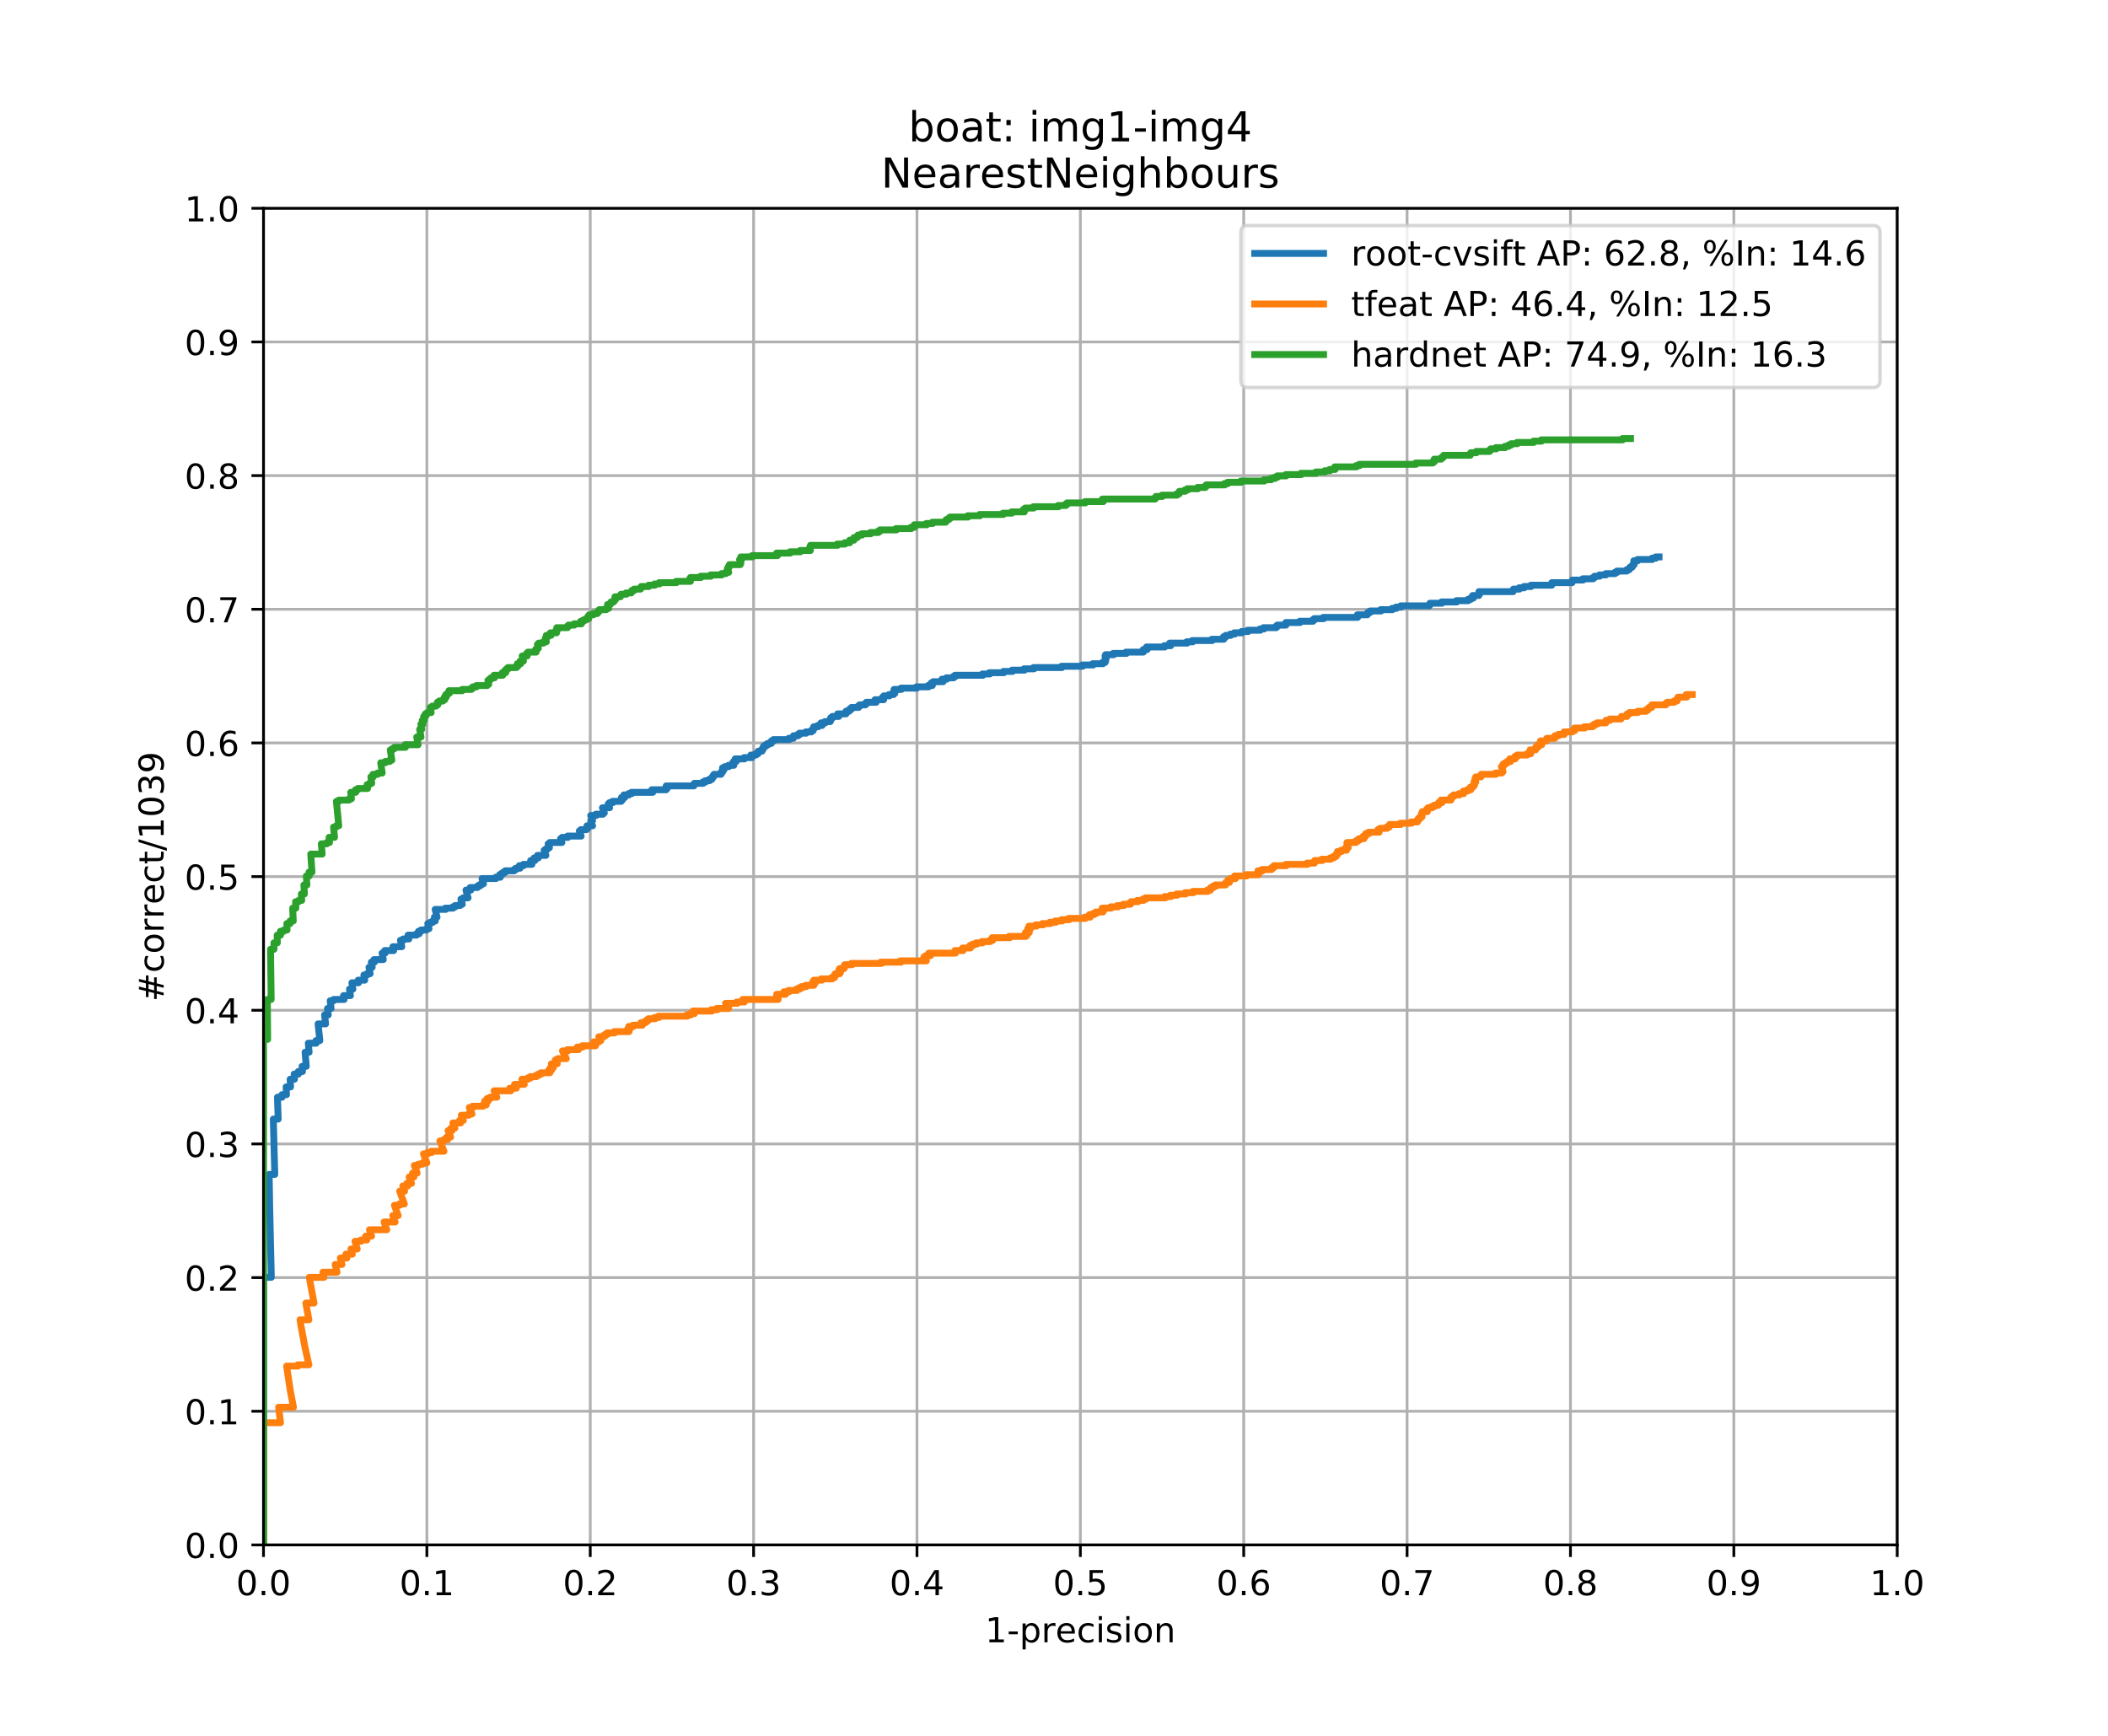 <?xml version="1.0" encoding="utf-8" standalone="no"?>
<!DOCTYPE svg PUBLIC "-//W3C//DTD SVG 1.1//EN"
  "http://www.w3.org/Graphics/SVG/1.1/DTD/svg11.dtd">
<!-- Created with matplotlib (https://matplotlib.org/) -->
<svg height="504pt" version="1.1" viewBox="0 0 612 504" width="612pt" xmlns="http://www.w3.org/2000/svg" xmlns:xlink="http://www.w3.org/1999/xlink">
 <defs>
  <style type="text/css">
*{stroke-linecap:butt;stroke-linejoin:round;}
  </style>
 </defs>
 <g id="figure_1">
  <g id="patch_1">
   <path d="M 0 504 
L 612 504 
L 612 0 
L 0 0 
z
" style="fill:#ffffff;"/>
  </g>
  <g id="axes_1">
   <g id="patch_2">
    <path d="M 76.5 448.56 
L 550.8 448.56 
L 550.8 60.48 
L 76.5 60.48 
z
" style="fill:#ffffff;"/>
   </g>
   <g id="matplotlib.axis_1">
    <g id="xtick_1">
     <g id="line2d_1">
      <path clip-path="url(#p3e697f7f67)" d="M 76.5 448.56 
L 76.5 60.48 
" style="fill:none;stroke:#b0b0b0;stroke-linecap:square;stroke-width:0.8;"/>
     </g>
     <g id="line2d_2">
      <defs>
       <path d="M 0 0 
L 0 3.5 
" id="m9ebb9a64d9" style="stroke:#000000;stroke-width:0.8;"/>
      </defs>
      <g>
       <use style="stroke:#000000;stroke-width:0.8;" x="76.5" xlink:href="#m9ebb9a64d9" y="448.56"/>
      </g>
     </g>
     <g id="text_1">
      <!-- 0.0 -->
      <defs>
       <path d="M 31.781 66.406 
Q 24.172 66.406 20.328 58.906 
Q 16.5 51.422 16.5 36.375 
Q 16.5 21.391 20.328 13.891 
Q 24.172 6.391 31.781 6.391 
Q 39.453 6.391 43.281 13.891 
Q 47.125 21.391 47.125 36.375 
Q 47.125 51.422 43.281 58.906 
Q 39.453 66.406 31.781 66.406 
z
M 31.781 74.219 
Q 44.047 74.219 50.516 64.516 
Q 56.984 54.828 56.984 36.375 
Q 56.984 17.969 50.516 8.266 
Q 44.047 -1.422 31.781 -1.422 
Q 19.531 -1.422 13.062 8.266 
Q 6.594 17.969 6.594 36.375 
Q 6.594 54.828 13.062 64.516 
Q 19.531 74.219 31.781 74.219 
z
" id="DejaVuSans-48"/>
       <path d="M 10.688 12.406 
L 21 12.406 
L 21 0 
L 10.688 0 
z
" id="DejaVuSans-46"/>
      </defs>
      <g transform="translate(68.548 463.158)scale(0.1 -0.1)">
       <use xlink:href="#DejaVuSans-48"/>
       <use x="63.623" xlink:href="#DejaVuSans-46"/>
       <use x="95.41" xlink:href="#DejaVuSans-48"/>
      </g>
     </g>
    </g>
    <g id="xtick_2">
     <g id="line2d_3">
      <path clip-path="url(#p3e697f7f67)" d="M 123.93 448.56 
L 123.93 60.48 
" style="fill:none;stroke:#b0b0b0;stroke-linecap:square;stroke-width:0.8;"/>
     </g>
     <g id="line2d_4">
      <g>
       <use style="stroke:#000000;stroke-width:0.8;" x="123.93" xlink:href="#m9ebb9a64d9" y="448.56"/>
      </g>
     </g>
     <g id="text_2">
      <!-- 0.1 -->
      <defs>
       <path d="M 12.406 8.297 
L 28.516 8.297 
L 28.516 63.922 
L 10.984 60.406 
L 10.984 69.391 
L 28.422 72.906 
L 38.281 72.906 
L 38.281 8.297 
L 54.391 8.297 
L 54.391 0 
L 12.406 0 
z
" id="DejaVuSans-49"/>
      </defs>
      <g transform="translate(115.978 463.158)scale(0.1 -0.1)">
       <use xlink:href="#DejaVuSans-48"/>
       <use x="63.623" xlink:href="#DejaVuSans-46"/>
       <use x="95.41" xlink:href="#DejaVuSans-49"/>
      </g>
     </g>
    </g>
    <g id="xtick_3">
     <g id="line2d_5">
      <path clip-path="url(#p3e697f7f67)" d="M 171.36 448.56 
L 171.36 60.48 
" style="fill:none;stroke:#b0b0b0;stroke-linecap:square;stroke-width:0.8;"/>
     </g>
     <g id="line2d_6">
      <g>
       <use style="stroke:#000000;stroke-width:0.8;" x="171.36" xlink:href="#m9ebb9a64d9" y="448.56"/>
      </g>
     </g>
     <g id="text_3">
      <!-- 0.2 -->
      <defs>
       <path d="M 19.188 8.297 
L 53.609 8.297 
L 53.609 0 
L 7.328 0 
L 7.328 8.297 
Q 12.938 14.109 22.625 23.891 
Q 32.328 33.688 34.812 36.531 
Q 39.547 41.844 41.422 45.531 
Q 43.312 49.219 43.312 52.781 
Q 43.312 58.594 39.234 62.25 
Q 35.156 65.922 28.609 65.922 
Q 23.969 65.922 18.812 64.312 
Q 13.672 62.703 7.812 59.422 
L 7.812 69.391 
Q 13.766 71.781 18.938 73 
Q 24.125 74.219 28.422 74.219 
Q 39.75 74.219 46.484 68.547 
Q 53.219 62.891 53.219 53.422 
Q 53.219 48.922 51.531 44.891 
Q 49.859 40.875 45.406 35.406 
Q 44.188 33.984 37.641 27.219 
Q 31.109 20.453 19.188 8.297 
z
" id="DejaVuSans-50"/>
      </defs>
      <g transform="translate(163.408 463.158)scale(0.1 -0.1)">
       <use xlink:href="#DejaVuSans-48"/>
       <use x="63.623" xlink:href="#DejaVuSans-46"/>
       <use x="95.41" xlink:href="#DejaVuSans-50"/>
      </g>
     </g>
    </g>
    <g id="xtick_4">
     <g id="line2d_7">
      <path clip-path="url(#p3e697f7f67)" d="M 218.79 448.56 
L 218.79 60.48 
" style="fill:none;stroke:#b0b0b0;stroke-linecap:square;stroke-width:0.8;"/>
     </g>
     <g id="line2d_8">
      <g>
       <use style="stroke:#000000;stroke-width:0.8;" x="218.79" xlink:href="#m9ebb9a64d9" y="448.56"/>
      </g>
     </g>
     <g id="text_4">
      <!-- 0.3 -->
      <defs>
       <path d="M 40.578 39.312 
Q 47.656 37.797 51.625 33 
Q 55.609 28.219 55.609 21.188 
Q 55.609 10.406 48.188 4.484 
Q 40.766 -1.422 27.094 -1.422 
Q 22.516 -1.422 17.656 -0.516 
Q 12.797 0.391 7.625 2.203 
L 7.625 11.719 
Q 11.719 9.328 16.594 8.109 
Q 21.484 6.891 26.812 6.891 
Q 36.078 6.891 40.938 10.547 
Q 45.797 14.203 45.797 21.188 
Q 45.797 27.641 41.281 31.266 
Q 36.766 34.906 28.719 34.906 
L 20.219 34.906 
L 20.219 43.016 
L 29.109 43.016 
Q 36.375 43.016 40.234 45.922 
Q 44.094 48.828 44.094 54.297 
Q 44.094 59.906 40.109 62.906 
Q 36.141 65.922 28.719 65.922 
Q 24.656 65.922 20.016 65.031 
Q 15.375 64.156 9.812 62.312 
L 9.812 71.094 
Q 15.438 72.656 20.344 73.438 
Q 25.25 74.219 29.594 74.219 
Q 40.828 74.219 47.359 69.109 
Q 53.906 64.016 53.906 55.328 
Q 53.906 49.266 50.438 45.094 
Q 46.969 40.922 40.578 39.312 
z
" id="DejaVuSans-51"/>
      </defs>
      <g transform="translate(210.838 463.158)scale(0.1 -0.1)">
       <use xlink:href="#DejaVuSans-48"/>
       <use x="63.623" xlink:href="#DejaVuSans-46"/>
       <use x="95.41" xlink:href="#DejaVuSans-51"/>
      </g>
     </g>
    </g>
    <g id="xtick_5">
     <g id="line2d_9">
      <path clip-path="url(#p3e697f7f67)" d="M 266.22 448.56 
L 266.22 60.48 
" style="fill:none;stroke:#b0b0b0;stroke-linecap:square;stroke-width:0.8;"/>
     </g>
     <g id="line2d_10">
      <g>
       <use style="stroke:#000000;stroke-width:0.8;" x="266.22" xlink:href="#m9ebb9a64d9" y="448.56"/>
      </g>
     </g>
     <g id="text_5">
      <!-- 0.4 -->
      <defs>
       <path d="M 37.797 64.312 
L 12.891 25.391 
L 37.797 25.391 
z
M 35.203 72.906 
L 47.609 72.906 
L 47.609 25.391 
L 58.016 25.391 
L 58.016 17.188 
L 47.609 17.188 
L 47.609 0 
L 37.797 0 
L 37.797 17.188 
L 4.891 17.188 
L 4.891 26.703 
z
" id="DejaVuSans-52"/>
      </defs>
      <g transform="translate(258.268 463.158)scale(0.1 -0.1)">
       <use xlink:href="#DejaVuSans-48"/>
       <use x="63.623" xlink:href="#DejaVuSans-46"/>
       <use x="95.41" xlink:href="#DejaVuSans-52"/>
      </g>
     </g>
    </g>
    <g id="xtick_6">
     <g id="line2d_11">
      <path clip-path="url(#p3e697f7f67)" d="M 313.65 448.56 
L 313.65 60.48 
" style="fill:none;stroke:#b0b0b0;stroke-linecap:square;stroke-width:0.8;"/>
     </g>
     <g id="line2d_12">
      <g>
       <use style="stroke:#000000;stroke-width:0.8;" x="313.65" xlink:href="#m9ebb9a64d9" y="448.56"/>
      </g>
     </g>
     <g id="text_6">
      <!-- 0.5 -->
      <defs>
       <path d="M 10.797 72.906 
L 49.516 72.906 
L 49.516 64.594 
L 19.828 64.594 
L 19.828 46.734 
Q 21.969 47.469 24.109 47.828 
Q 26.266 48.188 28.422 48.188 
Q 40.625 48.188 47.75 41.5 
Q 54.891 34.812 54.891 23.391 
Q 54.891 11.625 47.562 5.094 
Q 40.234 -1.422 26.906 -1.422 
Q 22.312 -1.422 17.547 -0.641 
Q 12.797 0.141 7.719 1.703 
L 7.719 11.625 
Q 12.109 9.234 16.797 8.062 
Q 21.484 6.891 26.703 6.891 
Q 35.156 6.891 40.078 11.328 
Q 45.016 15.766 45.016 23.391 
Q 45.016 31 40.078 35.438 
Q 35.156 39.891 26.703 39.891 
Q 22.75 39.891 18.812 39.016 
Q 14.891 38.141 10.797 36.281 
z
" id="DejaVuSans-53"/>
      </defs>
      <g transform="translate(305.698 463.158)scale(0.1 -0.1)">
       <use xlink:href="#DejaVuSans-48"/>
       <use x="63.623" xlink:href="#DejaVuSans-46"/>
       <use x="95.41" xlink:href="#DejaVuSans-53"/>
      </g>
     </g>
    </g>
    <g id="xtick_7">
     <g id="line2d_13">
      <path clip-path="url(#p3e697f7f67)" d="M 361.08 448.56 
L 361.08 60.48 
" style="fill:none;stroke:#b0b0b0;stroke-linecap:square;stroke-width:0.8;"/>
     </g>
     <g id="line2d_14">
      <g>
       <use style="stroke:#000000;stroke-width:0.8;" x="361.08" xlink:href="#m9ebb9a64d9" y="448.56"/>
      </g>
     </g>
     <g id="text_7">
      <!-- 0.6 -->
      <defs>
       <path d="M 33.016 40.375 
Q 26.375 40.375 22.484 35.828 
Q 18.609 31.297 18.609 23.391 
Q 18.609 15.531 22.484 10.953 
Q 26.375 6.391 33.016 6.391 
Q 39.656 6.391 43.531 10.953 
Q 47.406 15.531 47.406 23.391 
Q 47.406 31.297 43.531 35.828 
Q 39.656 40.375 33.016 40.375 
z
M 52.594 71.297 
L 52.594 62.312 
Q 48.875 64.062 45.094 64.984 
Q 41.312 65.922 37.594 65.922 
Q 27.828 65.922 22.672 59.328 
Q 17.531 52.734 16.797 39.406 
Q 19.672 43.656 24.016 45.922 
Q 28.375 48.188 33.594 48.188 
Q 44.578 48.188 50.953 41.516 
Q 57.328 34.859 57.328 23.391 
Q 57.328 12.156 50.688 5.359 
Q 44.047 -1.422 33.016 -1.422 
Q 20.359 -1.422 13.672 8.266 
Q 6.984 17.969 6.984 36.375 
Q 6.984 53.656 15.188 63.938 
Q 23.391 74.219 37.203 74.219 
Q 40.922 74.219 44.703 73.484 
Q 48.484 72.75 52.594 71.297 
z
" id="DejaVuSans-54"/>
      </defs>
      <g transform="translate(353.128 463.158)scale(0.1 -0.1)">
       <use xlink:href="#DejaVuSans-48"/>
       <use x="63.623" xlink:href="#DejaVuSans-46"/>
       <use x="95.41" xlink:href="#DejaVuSans-54"/>
      </g>
     </g>
    </g>
    <g id="xtick_8">
     <g id="line2d_15">
      <path clip-path="url(#p3e697f7f67)" d="M 408.51 448.56 
L 408.51 60.48 
" style="fill:none;stroke:#b0b0b0;stroke-linecap:square;stroke-width:0.8;"/>
     </g>
     <g id="line2d_16">
      <g>
       <use style="stroke:#000000;stroke-width:0.8;" x="408.51" xlink:href="#m9ebb9a64d9" y="448.56"/>
      </g>
     </g>
     <g id="text_8">
      <!-- 0.7 -->
      <defs>
       <path d="M 8.203 72.906 
L 55.078 72.906 
L 55.078 68.703 
L 28.609 0 
L 18.312 0 
L 43.219 64.594 
L 8.203 64.594 
z
" id="DejaVuSans-55"/>
      </defs>
      <g transform="translate(400.558 463.158)scale(0.1 -0.1)">
       <use xlink:href="#DejaVuSans-48"/>
       <use x="63.623" xlink:href="#DejaVuSans-46"/>
       <use x="95.41" xlink:href="#DejaVuSans-55"/>
      </g>
     </g>
    </g>
    <g id="xtick_9">
     <g id="line2d_17">
      <path clip-path="url(#p3e697f7f67)" d="M 455.94 448.56 
L 455.94 60.48 
" style="fill:none;stroke:#b0b0b0;stroke-linecap:square;stroke-width:0.8;"/>
     </g>
     <g id="line2d_18">
      <g>
       <use style="stroke:#000000;stroke-width:0.8;" x="455.94" xlink:href="#m9ebb9a64d9" y="448.56"/>
      </g>
     </g>
     <g id="text_9">
      <!-- 0.8 -->
      <defs>
       <path d="M 31.781 34.625 
Q 24.75 34.625 20.719 30.859 
Q 16.703 27.094 16.703 20.516 
Q 16.703 13.922 20.719 10.156 
Q 24.75 6.391 31.781 6.391 
Q 38.812 6.391 42.859 10.172 
Q 46.922 13.969 46.922 20.516 
Q 46.922 27.094 42.891 30.859 
Q 38.875 34.625 31.781 34.625 
z
M 21.922 38.812 
Q 15.578 40.375 12.031 44.719 
Q 8.5 49.078 8.5 55.328 
Q 8.5 64.062 14.719 69.141 
Q 20.953 74.219 31.781 74.219 
Q 42.672 74.219 48.875 69.141 
Q 55.078 64.062 55.078 55.328 
Q 55.078 49.078 51.531 44.719 
Q 48 40.375 41.703 38.812 
Q 48.828 37.156 52.797 32.312 
Q 56.781 27.484 56.781 20.516 
Q 56.781 9.906 50.312 4.234 
Q 43.844 -1.422 31.781 -1.422 
Q 19.734 -1.422 13.25 4.234 
Q 6.781 9.906 6.781 20.516 
Q 6.781 27.484 10.781 32.312 
Q 14.797 37.156 21.922 38.812 
z
M 18.312 54.391 
Q 18.312 48.734 21.844 45.562 
Q 25.391 42.391 31.781 42.391 
Q 38.141 42.391 41.719 45.562 
Q 45.312 48.734 45.312 54.391 
Q 45.312 60.062 41.719 63.234 
Q 38.141 66.406 31.781 66.406 
Q 25.391 66.406 21.844 63.234 
Q 18.312 60.062 18.312 54.391 
z
" id="DejaVuSans-56"/>
      </defs>
      <g transform="translate(447.988 463.158)scale(0.1 -0.1)">
       <use xlink:href="#DejaVuSans-48"/>
       <use x="63.623" xlink:href="#DejaVuSans-46"/>
       <use x="95.41" xlink:href="#DejaVuSans-56"/>
      </g>
     </g>
    </g>
    <g id="xtick_10">
     <g id="line2d_19">
      <path clip-path="url(#p3e697f7f67)" d="M 503.37 448.56 
L 503.37 60.48 
" style="fill:none;stroke:#b0b0b0;stroke-linecap:square;stroke-width:0.8;"/>
     </g>
     <g id="line2d_20">
      <g>
       <use style="stroke:#000000;stroke-width:0.8;" x="503.37" xlink:href="#m9ebb9a64d9" y="448.56"/>
      </g>
     </g>
     <g id="text_10">
      <!-- 0.9 -->
      <defs>
       <path d="M 10.984 1.516 
L 10.984 10.5 
Q 14.703 8.734 18.5 7.812 
Q 22.312 6.891 25.984 6.891 
Q 35.75 6.891 40.891 13.453 
Q 46.047 20.016 46.781 33.406 
Q 43.953 29.203 39.594 26.953 
Q 35.25 24.703 29.984 24.703 
Q 19.047 24.703 12.672 31.312 
Q 6.297 37.938 6.297 49.422 
Q 6.297 60.641 12.938 67.422 
Q 19.578 74.219 30.609 74.219 
Q 43.266 74.219 49.922 64.516 
Q 56.594 54.828 56.594 36.375 
Q 56.594 19.141 48.406 8.859 
Q 40.234 -1.422 26.422 -1.422 
Q 22.703 -1.422 18.891 -0.688 
Q 15.094 0.047 10.984 1.516 
z
M 30.609 32.422 
Q 37.25 32.422 41.125 36.953 
Q 45.016 41.5 45.016 49.422 
Q 45.016 57.281 41.125 61.844 
Q 37.25 66.406 30.609 66.406 
Q 23.969 66.406 20.094 61.844 
Q 16.219 57.281 16.219 49.422 
Q 16.219 41.5 20.094 36.953 
Q 23.969 32.422 30.609 32.422 
z
" id="DejaVuSans-57"/>
      </defs>
      <g transform="translate(495.418 463.158)scale(0.1 -0.1)">
       <use xlink:href="#DejaVuSans-48"/>
       <use x="63.623" xlink:href="#DejaVuSans-46"/>
       <use x="95.41" xlink:href="#DejaVuSans-57"/>
      </g>
     </g>
    </g>
    <g id="xtick_11">
     <g id="line2d_21">
      <path clip-path="url(#p3e697f7f67)" d="M 550.8 448.56 
L 550.8 60.48 
" style="fill:none;stroke:#b0b0b0;stroke-linecap:square;stroke-width:0.8;"/>
     </g>
     <g id="line2d_22">
      <g>
       <use style="stroke:#000000;stroke-width:0.8;" x="550.8" xlink:href="#m9ebb9a64d9" y="448.56"/>
      </g>
     </g>
     <g id="text_11">
      <!-- 1.0 -->
      <g transform="translate(542.848 463.158)scale(0.1 -0.1)">
       <use xlink:href="#DejaVuSans-49"/>
       <use x="63.623" xlink:href="#DejaVuSans-46"/>
       <use x="95.41" xlink:href="#DejaVuSans-48"/>
      </g>
     </g>
    </g>
    <g id="text_12">
     <!-- 1-precision -->
     <defs>
      <path d="M 4.891 31.391 
L 31.203 31.391 
L 31.203 23.391 
L 4.891 23.391 
z
" id="DejaVuSans-45"/>
      <path d="M 18.109 8.203 
L 18.109 -20.797 
L 9.078 -20.797 
L 9.078 54.688 
L 18.109 54.688 
L 18.109 46.391 
Q 20.953 51.266 25.266 53.625 
Q 29.594 56 35.594 56 
Q 45.562 56 51.781 48.094 
Q 58.016 40.188 58.016 27.297 
Q 58.016 14.406 51.781 6.484 
Q 45.562 -1.422 35.594 -1.422 
Q 29.594 -1.422 25.266 0.953 
Q 20.953 3.328 18.109 8.203 
z
M 48.688 27.297 
Q 48.688 37.203 44.609 42.844 
Q 40.531 48.484 33.406 48.484 
Q 26.266 48.484 22.188 42.844 
Q 18.109 37.203 18.109 27.297 
Q 18.109 17.391 22.188 11.75 
Q 26.266 6.109 33.406 6.109 
Q 40.531 6.109 44.609 11.75 
Q 48.688 17.391 48.688 27.297 
z
" id="DejaVuSans-112"/>
      <path d="M 41.109 46.297 
Q 39.594 47.172 37.812 47.578 
Q 36.031 48 33.891 48 
Q 26.266 48 22.188 43.047 
Q 18.109 38.094 18.109 28.812 
L 18.109 0 
L 9.078 0 
L 9.078 54.688 
L 18.109 54.688 
L 18.109 46.188 
Q 20.953 51.172 25.484 53.578 
Q 30.031 56 36.531 56 
Q 37.453 56 38.578 55.875 
Q 39.703 55.766 41.062 55.516 
z
" id="DejaVuSans-114"/>
      <path d="M 56.203 29.594 
L 56.203 25.203 
L 14.891 25.203 
Q 15.484 15.922 20.484 11.062 
Q 25.484 6.203 34.422 6.203 
Q 39.594 6.203 44.453 7.469 
Q 49.312 8.734 54.109 11.281 
L 54.109 2.781 
Q 49.266 0.734 44.188 -0.344 
Q 39.109 -1.422 33.891 -1.422 
Q 20.797 -1.422 13.156 6.188 
Q 5.516 13.812 5.516 26.812 
Q 5.516 40.234 12.766 48.109 
Q 20.016 56 32.328 56 
Q 43.359 56 49.781 48.891 
Q 56.203 41.797 56.203 29.594 
z
M 47.219 32.234 
Q 47.125 39.594 43.094 43.984 
Q 39.062 48.391 32.422 48.391 
Q 24.906 48.391 20.391 44.141 
Q 15.875 39.891 15.188 32.172 
z
" id="DejaVuSans-101"/>
      <path d="M 48.781 52.594 
L 48.781 44.188 
Q 44.969 46.297 41.141 47.344 
Q 37.312 48.391 33.406 48.391 
Q 24.656 48.391 19.812 42.844 
Q 14.984 37.312 14.984 27.297 
Q 14.984 17.281 19.812 11.734 
Q 24.656 6.203 33.406 6.203 
Q 37.312 6.203 41.141 7.25 
Q 44.969 8.297 48.781 10.406 
L 48.781 2.094 
Q 45.016 0.344 40.984 -0.531 
Q 36.969 -1.422 32.422 -1.422 
Q 20.062 -1.422 12.781 6.344 
Q 5.516 14.109 5.516 27.297 
Q 5.516 40.672 12.859 48.328 
Q 20.219 56 33.016 56 
Q 37.156 56 41.109 55.141 
Q 45.062 54.297 48.781 52.594 
z
" id="DejaVuSans-99"/>
      <path d="M 9.422 54.688 
L 18.406 54.688 
L 18.406 0 
L 9.422 0 
z
M 9.422 75.984 
L 18.406 75.984 
L 18.406 64.594 
L 9.422 64.594 
z
" id="DejaVuSans-105"/>
      <path d="M 44.281 53.078 
L 44.281 44.578 
Q 40.484 46.531 36.375 47.5 
Q 32.281 48.484 27.875 48.484 
Q 21.188 48.484 17.844 46.438 
Q 14.5 44.391 14.5 40.281 
Q 14.5 37.156 16.891 35.375 
Q 19.281 33.594 26.516 31.984 
L 29.594 31.297 
Q 39.156 29.25 43.188 25.516 
Q 47.219 21.781 47.219 15.094 
Q 47.219 7.469 41.188 3.016 
Q 35.156 -1.422 24.609 -1.422 
Q 20.219 -1.422 15.453 -0.562 
Q 10.688 0.297 5.422 2 
L 5.422 11.281 
Q 10.406 8.688 15.234 7.391 
Q 20.062 6.109 24.812 6.109 
Q 31.156 6.109 34.562 8.281 
Q 37.984 10.453 37.984 14.406 
Q 37.984 18.062 35.516 20.016 
Q 33.062 21.969 24.703 23.781 
L 21.578 24.516 
Q 13.234 26.266 9.516 29.906 
Q 5.812 33.547 5.812 39.891 
Q 5.812 47.609 11.281 51.797 
Q 16.75 56 26.812 56 
Q 31.781 56 36.172 55.266 
Q 40.578 54.547 44.281 53.078 
z
" id="DejaVuSans-115"/>
      <path d="M 30.609 48.391 
Q 23.391 48.391 19.188 42.75 
Q 14.984 37.109 14.984 27.297 
Q 14.984 17.484 19.156 11.844 
Q 23.344 6.203 30.609 6.203 
Q 37.797 6.203 41.984 11.859 
Q 46.188 17.531 46.188 27.297 
Q 46.188 37.016 41.984 42.703 
Q 37.797 48.391 30.609 48.391 
z
M 30.609 56 
Q 42.328 56 49.016 48.375 
Q 55.719 40.766 55.719 27.297 
Q 55.719 13.875 49.016 6.219 
Q 42.328 -1.422 30.609 -1.422 
Q 18.844 -1.422 12.172 6.219 
Q 5.516 13.875 5.516 27.297 
Q 5.516 40.766 12.172 48.375 
Q 18.844 56 30.609 56 
z
" id="DejaVuSans-111"/>
      <path d="M 54.891 33.016 
L 54.891 0 
L 45.906 0 
L 45.906 32.719 
Q 45.906 40.484 42.875 44.328 
Q 39.844 48.188 33.797 48.188 
Q 26.516 48.188 22.312 43.547 
Q 18.109 38.922 18.109 30.906 
L 18.109 0 
L 9.078 0 
L 9.078 54.688 
L 18.109 54.688 
L 18.109 46.188 
Q 21.344 51.125 25.703 53.562 
Q 30.078 56 35.797 56 
Q 45.219 56 50.047 50.172 
Q 54.891 44.344 54.891 33.016 
z
" id="DejaVuSans-110"/>
     </defs>
     <g transform="translate(286 476.837)scale(0.1 -0.1)">
      <use xlink:href="#DejaVuSans-49"/>
      <use x="63.623" xlink:href="#DejaVuSans-45"/>
      <use x="99.707" xlink:href="#DejaVuSans-112"/>
      <use x="163.184" xlink:href="#DejaVuSans-114"/>
      <use x="204.266" xlink:href="#DejaVuSans-101"/>
      <use x="265.789" xlink:href="#DejaVuSans-99"/>
      <use x="320.77" xlink:href="#DejaVuSans-105"/>
      <use x="348.553" xlink:href="#DejaVuSans-115"/>
      <use x="400.652" xlink:href="#DejaVuSans-105"/>
      <use x="428.436" xlink:href="#DejaVuSans-111"/>
      <use x="489.617" xlink:href="#DejaVuSans-110"/>
     </g>
    </g>
   </g>
   <g id="matplotlib.axis_2">
    <g id="ytick_1">
     <g id="line2d_23">
      <path clip-path="url(#p3e697f7f67)" d="M 76.5 448.56 
L 550.8 448.56 
" style="fill:none;stroke:#b0b0b0;stroke-linecap:square;stroke-width:0.8;"/>
     </g>
     <g id="line2d_24">
      <defs>
       <path d="M 0 0 
L -3.5 0 
" id="m0186cfa54e" style="stroke:#000000;stroke-width:0.8;"/>
      </defs>
      <g>
       <use style="stroke:#000000;stroke-width:0.8;" x="76.5" xlink:href="#m0186cfa54e" y="448.56"/>
      </g>
     </g>
     <g id="text_13">
      <!-- 0.0 -->
      <g transform="translate(53.597 452.359)scale(0.1 -0.1)">
       <use xlink:href="#DejaVuSans-48"/>
       <use x="63.623" xlink:href="#DejaVuSans-46"/>
       <use x="95.41" xlink:href="#DejaVuSans-48"/>
      </g>
     </g>
    </g>
    <g id="ytick_2">
     <g id="line2d_25">
      <path clip-path="url(#p3e697f7f67)" d="M 76.5 409.752 
L 550.8 409.752 
" style="fill:none;stroke:#b0b0b0;stroke-linecap:square;stroke-width:0.8;"/>
     </g>
     <g id="line2d_26">
      <g>
       <use style="stroke:#000000;stroke-width:0.8;" x="76.5" xlink:href="#m0186cfa54e" y="409.752"/>
      </g>
     </g>
     <g id="text_14">
      <!-- 0.1 -->
      <g transform="translate(53.597 413.551)scale(0.1 -0.1)">
       <use xlink:href="#DejaVuSans-48"/>
       <use x="63.623" xlink:href="#DejaVuSans-46"/>
       <use x="95.41" xlink:href="#DejaVuSans-49"/>
      </g>
     </g>
    </g>
    <g id="ytick_3">
     <g id="line2d_27">
      <path clip-path="url(#p3e697f7f67)" d="M 76.5 370.944 
L 550.8 370.944 
" style="fill:none;stroke:#b0b0b0;stroke-linecap:square;stroke-width:0.8;"/>
     </g>
     <g id="line2d_28">
      <g>
       <use style="stroke:#000000;stroke-width:0.8;" x="76.5" xlink:href="#m0186cfa54e" y="370.944"/>
      </g>
     </g>
     <g id="text_15">
      <!-- 0.2 -->
      <g transform="translate(53.597 374.743)scale(0.1 -0.1)">
       <use xlink:href="#DejaVuSans-48"/>
       <use x="63.623" xlink:href="#DejaVuSans-46"/>
       <use x="95.41" xlink:href="#DejaVuSans-50"/>
      </g>
     </g>
    </g>
    <g id="ytick_4">
     <g id="line2d_29">
      <path clip-path="url(#p3e697f7f67)" d="M 76.5 332.136 
L 550.8 332.136 
" style="fill:none;stroke:#b0b0b0;stroke-linecap:square;stroke-width:0.8;"/>
     </g>
     <g id="line2d_30">
      <g>
       <use style="stroke:#000000;stroke-width:0.8;" x="76.5" xlink:href="#m0186cfa54e" y="332.136"/>
      </g>
     </g>
     <g id="text_16">
      <!-- 0.3 -->
      <g transform="translate(53.597 335.935)scale(0.1 -0.1)">
       <use xlink:href="#DejaVuSans-48"/>
       <use x="63.623" xlink:href="#DejaVuSans-46"/>
       <use x="95.41" xlink:href="#DejaVuSans-51"/>
      </g>
     </g>
    </g>
    <g id="ytick_5">
     <g id="line2d_31">
      <path clip-path="url(#p3e697f7f67)" d="M 76.5 293.328 
L 550.8 293.328 
" style="fill:none;stroke:#b0b0b0;stroke-linecap:square;stroke-width:0.8;"/>
     </g>
     <g id="line2d_32">
      <g>
       <use style="stroke:#000000;stroke-width:0.8;" x="76.5" xlink:href="#m0186cfa54e" y="293.328"/>
      </g>
     </g>
     <g id="text_17">
      <!-- 0.4 -->
      <g transform="translate(53.597 297.127)scale(0.1 -0.1)">
       <use xlink:href="#DejaVuSans-48"/>
       <use x="63.623" xlink:href="#DejaVuSans-46"/>
       <use x="95.41" xlink:href="#DejaVuSans-52"/>
      </g>
     </g>
    </g>
    <g id="ytick_6">
     <g id="line2d_33">
      <path clip-path="url(#p3e697f7f67)" d="M 76.5 254.52 
L 550.8 254.52 
" style="fill:none;stroke:#b0b0b0;stroke-linecap:square;stroke-width:0.8;"/>
     </g>
     <g id="line2d_34">
      <g>
       <use style="stroke:#000000;stroke-width:0.8;" x="76.5" xlink:href="#m0186cfa54e" y="254.52"/>
      </g>
     </g>
     <g id="text_18">
      <!-- 0.5 -->
      <g transform="translate(53.597 258.319)scale(0.1 -0.1)">
       <use xlink:href="#DejaVuSans-48"/>
       <use x="63.623" xlink:href="#DejaVuSans-46"/>
       <use x="95.41" xlink:href="#DejaVuSans-53"/>
      </g>
     </g>
    </g>
    <g id="ytick_7">
     <g id="line2d_35">
      <path clip-path="url(#p3e697f7f67)" d="M 76.5 215.712 
L 550.8 215.712 
" style="fill:none;stroke:#b0b0b0;stroke-linecap:square;stroke-width:0.8;"/>
     </g>
     <g id="line2d_36">
      <g>
       <use style="stroke:#000000;stroke-width:0.8;" x="76.5" xlink:href="#m0186cfa54e" y="215.712"/>
      </g>
     </g>
     <g id="text_19">
      <!-- 0.6 -->
      <g transform="translate(53.597 219.511)scale(0.1 -0.1)">
       <use xlink:href="#DejaVuSans-48"/>
       <use x="63.623" xlink:href="#DejaVuSans-46"/>
       <use x="95.41" xlink:href="#DejaVuSans-54"/>
      </g>
     </g>
    </g>
    <g id="ytick_8">
     <g id="line2d_37">
      <path clip-path="url(#p3e697f7f67)" d="M 76.5 176.904 
L 550.8 176.904 
" style="fill:none;stroke:#b0b0b0;stroke-linecap:square;stroke-width:0.8;"/>
     </g>
     <g id="line2d_38">
      <g>
       <use style="stroke:#000000;stroke-width:0.8;" x="76.5" xlink:href="#m0186cfa54e" y="176.904"/>
      </g>
     </g>
     <g id="text_20">
      <!-- 0.7 -->
      <g transform="translate(53.597 180.703)scale(0.1 -0.1)">
       <use xlink:href="#DejaVuSans-48"/>
       <use x="63.623" xlink:href="#DejaVuSans-46"/>
       <use x="95.41" xlink:href="#DejaVuSans-55"/>
      </g>
     </g>
    </g>
    <g id="ytick_9">
     <g id="line2d_39">
      <path clip-path="url(#p3e697f7f67)" d="M 76.5 138.096 
L 550.8 138.096 
" style="fill:none;stroke:#b0b0b0;stroke-linecap:square;stroke-width:0.8;"/>
     </g>
     <g id="line2d_40">
      <g>
       <use style="stroke:#000000;stroke-width:0.8;" x="76.5" xlink:href="#m0186cfa54e" y="138.096"/>
      </g>
     </g>
     <g id="text_21">
      <!-- 0.8 -->
      <g transform="translate(53.597 141.895)scale(0.1 -0.1)">
       <use xlink:href="#DejaVuSans-48"/>
       <use x="63.623" xlink:href="#DejaVuSans-46"/>
       <use x="95.41" xlink:href="#DejaVuSans-56"/>
      </g>
     </g>
    </g>
    <g id="ytick_10">
     <g id="line2d_41">
      <path clip-path="url(#p3e697f7f67)" d="M 76.5 99.288 
L 550.8 99.288 
" style="fill:none;stroke:#b0b0b0;stroke-linecap:square;stroke-width:0.8;"/>
     </g>
     <g id="line2d_42">
      <g>
       <use style="stroke:#000000;stroke-width:0.8;" x="76.5" xlink:href="#m0186cfa54e" y="99.288"/>
      </g>
     </g>
     <g id="text_22">
      <!-- 0.9 -->
      <g transform="translate(53.597 103.087)scale(0.1 -0.1)">
       <use xlink:href="#DejaVuSans-48"/>
       <use x="63.623" xlink:href="#DejaVuSans-46"/>
       <use x="95.41" xlink:href="#DejaVuSans-57"/>
      </g>
     </g>
    </g>
    <g id="ytick_11">
     <g id="line2d_43">
      <path clip-path="url(#p3e697f7f67)" d="M 76.5 60.48 
L 550.8 60.48 
" style="fill:none;stroke:#b0b0b0;stroke-linecap:square;stroke-width:0.8;"/>
     </g>
     <g id="line2d_44">
      <g>
       <use style="stroke:#000000;stroke-width:0.8;" x="76.5" xlink:href="#m0186cfa54e" y="60.48"/>
      </g>
     </g>
     <g id="text_23">
      <!-- 1.0 -->
      <g transform="translate(53.597 64.279)scale(0.1 -0.1)">
       <use xlink:href="#DejaVuSans-49"/>
       <use x="63.623" xlink:href="#DejaVuSans-46"/>
       <use x="95.41" xlink:href="#DejaVuSans-48"/>
      </g>
     </g>
    </g>
    <g id="text_24">
     <!-- #correct/1039 -->
     <defs>
      <path d="M 51.125 44 
L 36.922 44 
L 32.812 27.688 
L 47.125 27.688 
z
M 43.797 71.781 
L 38.719 51.516 
L 52.984 51.516 
L 58.109 71.781 
L 65.922 71.781 
L 60.891 51.516 
L 76.125 51.516 
L 76.125 44 
L 58.984 44 
L 54.984 27.688 
L 70.516 27.688 
L 70.516 20.219 
L 53.078 20.219 
L 48 0 
L 40.188 0 
L 45.219 20.219 
L 30.906 20.219 
L 25.875 0 
L 18.016 0 
L 23.094 20.219 
L 7.719 20.219 
L 7.719 27.688 
L 24.906 27.688 
L 29 44 
L 13.281 44 
L 13.281 51.516 
L 30.906 51.516 
L 35.891 71.781 
z
" id="DejaVuSans-35"/>
      <path d="M 18.312 70.219 
L 18.312 54.688 
L 36.812 54.688 
L 36.812 47.703 
L 18.312 47.703 
L 18.312 18.016 
Q 18.312 11.328 20.141 9.422 
Q 21.969 7.516 27.594 7.516 
L 36.812 7.516 
L 36.812 0 
L 27.594 0 
Q 17.188 0 13.234 3.875 
Q 9.281 7.766 9.281 18.016 
L 9.281 47.703 
L 2.688 47.703 
L 2.688 54.688 
L 9.281 54.688 
L 9.281 70.219 
z
" id="DejaVuSans-116"/>
      <path d="M 25.391 72.906 
L 33.688 72.906 
L 8.297 -9.281 
L 0 -9.281 
z
" id="DejaVuSans-47"/>
     </defs>
     <g transform="translate(47.517 290.822)rotate(-90)scale(0.1 -0.1)">
      <use xlink:href="#DejaVuSans-35"/>
      <use x="83.789" xlink:href="#DejaVuSans-99"/>
      <use x="138.77" xlink:href="#DejaVuSans-111"/>
      <use x="199.951" xlink:href="#DejaVuSans-114"/>
      <use x="241.049" xlink:href="#DejaVuSans-114"/>
      <use x="282.131" xlink:href="#DejaVuSans-101"/>
      <use x="343.654" xlink:href="#DejaVuSans-99"/>
      <use x="398.635" xlink:href="#DejaVuSans-116"/>
      <use x="437.844" xlink:href="#DejaVuSans-47"/>
      <use x="471.535" xlink:href="#DejaVuSans-49"/>
      <use x="535.158" xlink:href="#DejaVuSans-48"/>
      <use x="598.781" xlink:href="#DejaVuSans-51"/>
      <use x="662.404" xlink:href="#DejaVuSans-57"/>
     </g>
    </g>
   </g>
   <g id="line2d_45">
    <path clip-path="url(#p3e697f7f67)" d="M 76.5 448.186 
L 76.5 370.869 
L 78.769 370.869 
L 78.317 351.447 
L 78.141 340.988 
L 79.771 340.988 
L 79.349 324.927 
L 80.76 324.927 
L 80.554 318.577 
L 81.89 318.577 
L 81.859 317.83 
L 83.18 317.83 
L 83.069 315.589 
L 84.361 315.589 
L 84.233 313.348 
L 85.498 313.348 
L 85.401 311.854 
L 86.645 311.854 
L 86.591 311.107 
L 87.823 311.107 
L 87.704 309.613 
L 88.916 309.613 
L 88.569 305.505 
L 89.742 305.505 
L 89.511 302.89 
L 91.8 302.89 
L 91.724 302.143 
L 92.855 302.143 
L 92.348 297.287 
L 94.526 297.287 
L 94.231 294.673 
L 95.295 294.673 
L 95.079 292.805 
L 96.126 292.805 
L 95.859 290.564 
L 96.888 290.564 
L 96.842 290.19 
L 99.896 290.19 
L 99.74 289.07 
L 101.74 289.07 
L 101.463 287.202 
L 102.446 287.202 
L 102.166 285.335 
L 104.099 285.335 
L 103.981 284.588 
L 105.89 284.588 
L 105.641 283.094 
L 106.582 283.094 
L 106.519 282.72 
L 107.454 282.72 
L 107.132 280.853 
L 108.054 280.853 
L 107.794 279.359 
L 108.706 279.359 
L 108.574 278.612 
L 111.276 278.612 
L 110.925 276.744 
L 111.81 276.744 
L 111.669 275.997 
L 114.293 275.997 
L 114.068 274.876 
L 116.647 274.876 
L 116.256 273.009 
L 117.102 273.009 
L 117.023 272.635 
L 118.701 272.635 
L 118.457 271.515 
L 120.937 271.515 
L 120.852 271.141 
L 121.671 271.141 
L 121.5 270.394 
L 122.313 270.394 
L 122.226 270.021 
L 123.841 270.021 
L 123.752 269.647 
L 124.553 269.647 
L 124.195 268.153 
L 124.988 268.153 
L 124.898 267.78 
L 125.687 267.78 
L 125.596 267.406 
L 126.38 267.406 
L 126.106 266.286 
L 126.884 266.286 
L 126.336 264.045 
L 129.39 264.045 
L 129.295 263.671 
L 131.553 263.671 
L 131.455 263.298 
L 132.201 263.298 
L 132.102 262.924 
L 133.584 262.924 
L 133.483 262.551 
L 134.219 262.551 
L 133.815 261.056 
L 134.544 261.056 
L 134.442 260.683 
L 135.891 260.683 
L 135.277 258.442 
L 136.703 258.442 
L 136.497 257.695 
L 138.611 257.695 
L 138.505 257.321 
L 139.204 257.321 
L 139.098 256.948 
L 139.793 256.948 
L 139.687 256.574 
L 140.379 256.574 
L 139.952 255.08 
L 144.033 255.08 
L 143.921 254.707 
L 145.262 254.707 
L 145.036 253.96 
L 145.701 253.96 
L 145.588 253.586 
L 146.25 253.586 
L 146.136 253.213 
L 146.795 253.213 
L 146.681 252.839 
L 149.292 252.839 
L 149.175 252.466 
L 149.822 252.466 
L 149.704 252.092 
L 150.989 252.092 
L 150.751 251.345 
L 152.025 251.345 
L 151.905 250.972 
L 154.426 250.972 
L 154.058 249.851 
L 155.302 249.851 
L 155.056 249.104 
L 156.289 249.104 
L 156.041 248.357 
L 158.478 248.357 
L 157.975 246.863 
L 158.576 246.863 
L 158.451 246.489 
L 159.05 246.489 
L 158.924 246.116 
L 159.521 246.116 
L 159.143 244.995 
L 159.736 244.995 
L 159.61 244.622 
L 163.124 244.622 
L 162.736 243.501 
L 163.314 243.501 
L 163.185 243.128 
L 164.905 243.128 
L 164.774 242.754 
L 168.725 242.754 
L 168.189 241.26 
L 168.744 241.26 
L 168.61 240.887 
L 170.265 240.887 
L 170.13 240.513 
L 170.678 240.513 
L 170.407 239.766 
L 172.038 239.766 
L 171.495 238.272 
L 172.033 238.272 
L 171.494 236.778 
L 173.092 236.778 
L 172.957 236.405 
L 175.064 236.405 
L 174.927 236.031 
L 175.45 236.031 
L 174.902 234.537 
L 176.971 234.537 
L 176.558 233.417 
L 177.07 233.417 
L 176.932 233.043 
L 177.951 233.043 
L 177.813 232.669 
L 180.333 232.669 
L 180.193 232.296 
L 180.693 232.296 
L 180.412 231.549 
L 181.405 231.549 
L 181.125 230.802 
L 182.602 230.802 
L 182.461 230.428 
L 183.438 230.428 
L 183.296 230.055 
L 189.517 230.055 
L 189.223 229.308 
L 193.401 229.308 
L 193.251 228.934 
L 193.709 228.934 
L 193.409 228.187 
L 201.44 228.187 
L 201.285 227.814 
L 201.72 227.814 
L 201.564 227.44 
L 204.151 227.44 
L 203.994 227.067 
L 204.847 227.067 
L 204.689 226.693 
L 205.96 226.693 
L 205.802 226.32 
L 206.643 226.32 
L 206.485 225.946 
L 206.904 225.946 
L 206.745 225.573 
L 207.163 225.573 
L 207.004 225.199 
L 207.421 225.199 
L 207.262 224.826 
L 209.327 224.826 
L 209.167 224.452 
L 209.577 224.452 
L 209.418 224.079 
L 209.826 224.079 
L 209.667 223.705 
L 210.074 223.705 
L 209.756 222.958 
L 210.566 222.958 
L 210.407 222.585 
L 211.614 222.585 
L 211.454 222.211 
L 213.049 222.211 
L 212.729 221.464 
L 213.125 221.464 
L 212.965 221.091 
L 213.754 221.091 
L 213.434 220.344 
L 216.161 220.344 
L 216 219.97 
L 218.301 219.97 
L 217.977 219.223 
L 219.491 219.223 
L 219.329 218.85 
L 220.081 218.85 
L 219.918 218.476 
L 220.292 218.476 
L 220.13 218.102 
L 221.247 218.102 
L 221.084 217.729 
L 221.455 217.729 
L 221.292 217.355 
L 221.661 217.355 
L 221.499 216.982 
L 221.867 216.982 
L 221.705 216.608 
L 222.438 216.608 
L 222.276 216.235 
L 223.006 216.235 
L 222.843 215.861 
L 223.932 215.861 
L 223.769 215.488 
L 224.13 215.488 
L 223.967 215.114 
L 224.686 215.114 
L 224.523 214.741 
L 229.119 214.741 
L 228.954 214.367 
L 230.341 214.367 
L 230.175 213.994 
L 230.52 213.994 
L 230.355 213.62 
L 231.725 213.62 
L 231.56 213.247 
L 232.24 213.247 
L 232.074 212.873 
L 234.098 212.873 
L 233.932 212.5 
L 235.597 212.5 
L 235.43 212.126 
L 236.092 212.126 
L 235.924 211.753 
L 236.254 211.753 
L 236.087 211.379 
L 236.415 211.379 
L 236.249 211.006 
L 237.555 211.006 
L 237.388 210.632 
L 238.683 210.632 
L 238.349 209.885 
L 239.632 209.885 
L 239.465 209.512 
L 241.053 209.512 
L 240.885 209.138 
L 241.201 209.138 
L 241.033 208.765 
L 241.348 208.765 
L 241.181 208.391 
L 241.808 208.391 
L 241.641 208.018 
L 243.507 208.018 
L 243.172 207.271 
L 245.623 207.271 
L 245.455 206.897 
L 245.758 206.897 
L 245.59 206.524 
L 246.497 206.524 
L 246.328 206.15 
L 246.93 206.15 
L 246.762 205.777 
L 247.36 205.777 
L 247.192 205.403 
L 249.267 205.403 
L 249.099 205.03 
L 249.686 205.03 
L 249.518 204.656 
L 251.266 204.656 
L 251.097 204.283 
L 251.675 204.283 
L 251.507 203.909 
L 254.363 203.909 
L 254.024 203.162 
L 256.546 203.162 
L 256.207 202.415 
L 256.761 202.415 
L 256.591 202.041 
L 258.241 202.041 
L 258.071 201.668 
L 259.432 201.668 
L 259.262 201.294 
L 259.802 201.294 
L 259.463 200.547 
L 259.732 200.547 
L 259.563 200.174 
L 261.699 200.174 
L 261.529 199.8 
L 266.22 199.8 
L 266.049 199.427 
L 269.593 199.427 
L 269.421 199.053 
L 270.665 199.053 
L 270.323 198.306 
L 271.063 198.306 
L 270.892 197.933 
L 273.815 197.933 
L 273.473 197.186 
L 274.911 197.186 
L 274.739 196.812 
L 276.868 196.812 
L 276.697 196.439 
L 277.399 196.439 
L 277.228 196.065 
L 285.38 196.065 
L 285.208 195.692 
L 287.386 195.692 
L 287.214 195.318 
L 291.465 195.318 
L 291.292 194.945 
L 293.982 194.945 
L 293.809 194.571 
L 297.443 194.571 
L 297.269 194.198 
L 300.219 194.198 
L 300.046 193.824 
L 308.317 193.824 
L 308.143 193.451 
L 314.342 193.451 
L 314.169 193.077 
L 317.403 193.077 
L 317.23 192.704 
L 320.214 192.704 
L 320.041 192.33 
L 320.857 192.33 
L 320.684 191.957 
L 321.009 191.957 
L 320.836 191.583 
L 320.998 191.583 
L 320.826 191.21 
L 321.149 191.21 
L 320.806 190.463 
L 321.128 190.463 
L 320.957 190.089 
L 323.346 190.089 
L 323.175 189.715 
L 327.049 189.715 
L 326.879 189.342 
L 331.941 189.342 
L 331.771 188.968 
L 332.062 188.968 
L 331.892 188.595 
L 333.047 188.595 
L 332.878 188.221 
L 333.022 188.221 
L 332.853 187.848 
L 338.172 187.848 
L 338.004 187.474 
L 339.899 187.474 
L 339.565 186.727 
L 344.672 186.727 
L 344.506 186.354 
L 346.28 186.354 
L 346.114 185.98 
L 351.973 185.98 
L 351.809 185.607 
L 351.927 185.607 
L 355.304 185.607 
L 355.141 185.233 
L 355.255 185.233 
L 355.37 185.233 
L 355.207 184.86 
L 355.321 184.86 
L 356.003 184.86 
L 355.841 184.486 
L 355.954 184.486 
L 357.303 184.486 
L 357.141 184.113 
L 357.253 184.113 
L 358.472 184.113 
L 358.311 183.739 
L 358.421 183.739 
L 360.597 183.739 
L 360.437 183.366 
L 360.544 183.366 
L 362.354 183.366 
L 362.194 182.992 
L 362.3 182.992 
L 365.917 182.992 
L 365.758 182.619 
L 365.859 182.619 
L 366.967 182.619 
L 366.809 182.245 
L 366.909 182.245 
L 370.536 182.245 
L 370.379 181.872 
L 370.475 181.872 
L 370.954 181.872 
L 370.798 181.498 
L 370.893 181.498 
L 373.341 181.498 
L 373.186 181.125 
L 373.278 181.125 
L 373.464 181.125 
L 373.309 180.751 
L 373.401 180.751 
L 377.47 180.751 
L 377.317 180.378 
L 377.405 180.378 
L 381.205 180.378 
L 381.053 180.004 
L 381.137 180.004 
L 381.642 180.004 
L 381.491 179.631 
L 381.575 179.631 
L 384.298 179.631 
L 384.148 179.257 
L 384.229 179.257 
L 394.148 179.257 
L 394.003 178.884 
L 394.075 178.884 
L 394.218 178.884 
L 394.073 178.51 
L 394.144 178.51 
L 396.956 178.51 
L 396.812 178.137 
L 396.881 178.137 
L 397.294 178.137 
L 397.151 177.763 
L 397.219 177.763 
L 397.902 177.763 
L 397.759 177.39 
L 397.827 177.39 
L 400.956 177.39 
L 400.815 177.016 
L 400.88 177.016 
L 404.257 177.016 
L 404.118 176.643 
L 404.18 176.643 
L 405.415 176.643 
L 405.276 176.269 
L 405.337 176.269 
L 406.791 176.269 
L 406.654 175.896 
L 406.714 175.896 
L 415.02 175.896 
L 414.887 175.522 
L 414.994 175.522 
L 415.259 175.522 
L 415.127 175.148 
L 415.233 175.148 
L 418.639 175.148 
L 418.509 174.775 
L 418.609 174.775 
L 422.936 174.775 
L 422.809 174.401 
L 422.903 174.401 
L 426.288 174.401 
L 426.163 174.028 
L 426.252 174.028 
L 427.004 174.028 
L 426.879 173.654 
L 426.967 173.654 
L 427.753 173.654 
L 427.549 172.907 
L 427.592 172.907 
L 429.345 172.907 
L 429.223 172.534 
L 429.307 172.534 
L 429.559 172.534 
L 429.357 171.787 
L 429.399 171.787 
L 439.297 171.787 
L 439.182 171.413 
L 439.288 171.413 
L 439.5 171.413 
L 439.385 171.04 
L 439.491 171.04 
L 441.153 171.04 
L 441.04 170.666 
L 441.142 170.666 
L 442.522 170.666 
L 442.409 170.293 
L 442.509 170.293 
L 444.528 170.293 
L 444.418 169.919 
L 444.513 169.919 
L 450.509 169.919 
L 450.403 169.546 
L 450.516 169.546 
L 450.63 169.546 
L 450.524 169.172 
L 450.637 169.172 
L 456.419 169.172 
L 456.318 168.799 
L 456.419 168.799 
L 456.594 168.799 
L 456.493 168.425 
L 456.593 168.425 
L 459.588 168.425 
L 459.49 168.052 
L 459.584 168.052 
L 462.544 168.052 
L 462.449 167.678 
L 462.558 167.678 
L 463.014 167.678 
L 462.919 167.305 
L 463.027 167.305 
L 464.428 167.305 
L 464.334 166.931 
L 464.439 166.931 
L 466.256 166.931 
L 466.164 166.558 
L 466.264 166.558 
L 468.893 166.558 
L 468.803 166.184 
L 468.916 166.184 
L 469.51 166.184 
L 469.421 165.811 
L 469.531 165.811 
L 472.286 165.811 
L 472.199 165.437 
L 472.302 165.437 
L 472.982 165.437 
L 472.896 165.064 
L 472.997 165.064 
L 473.282 165.064 
L 473.197 164.69 
L 473.297 164.69 
L 473.843 164.69 
L 473.758 164.317 
L 473.856 164.317 
L 474.085 164.317 
L 474.001 163.943 
L 474.099 163.943 
L 474.439 163.943 
L 474.319 163.196 
L 474.384 163.196 
L 474.416 163.196 
L 474.332 162.823 
L 474.445 162.823 
L 475.46 162.823 
L 475.377 162.449 
L 475.486 162.449 
L 479.674 162.449 
L 479.595 162.076 
L 479.706 162.076 
L 480.733 162.076 
L 480.655 161.702 
L 480.763 161.702 
L 481.654 161.702 
L 481.654 161.702 
" style="fill:none;stroke:#1f77b4;stroke-linecap:square;stroke-width:2;"/>
   </g>
   <g id="line2d_46">
    <path clip-path="url(#p3e697f7f67)" d="M 76.5 448.186 
L 76.5 413.076 
L 81.441 413.076 
L 80.892 408.594 
L 85.203 408.594 
L 84.275 403.738 
L 83.374 397.762 
L 83.228 396.642 
L 86.52 396.642 
L 86.45 396.268 
L 89.675 396.268 
L 88.508 391.039 
L 87.403 385.063 
L 87.099 383.195 
L 89.675 383.195 
L 88.788 378.34 
L 91.169 378.34 
L 89.924 371.616 
L 89.798 370.869 
L 94.067 370.869 
L 93.747 369.375 
L 97.865 369.375 
L 97.303 367.134 
L 99.283 367.134 
L 98.796 365.267 
L 100.72 365.267 
L 100.414 364.146 
L 102.299 364.146 
L 101.874 362.652 
L 103.714 362.652 
L 103.061 360.411 
L 104.845 360.411 
L 104.732 360.037 
L 106.495 360.037 
L 106.144 358.917 
L 107.874 358.917 
L 107.275 357.049 
L 112.296 357.049 
L 111.504 354.808 
L 114.722 354.808 
L 114.035 352.941 
L 115.6 352.941 
L 114.51 349.953 
L 116.025 349.953 
L 115.888 349.579 
L 117.388 349.579 
L 116.025 345.844 
L 117.469 345.844 
L 116.932 344.35 
L 118.35 344.35 
L 118.078 343.603 
L 119.479 343.603 
L 118.794 341.735 
L 120.166 341.735 
L 119.754 340.615 
L 121.105 340.615 
L 120.282 338.374 
L 121.602 338.374 
L 121.464 338 
L 122.773 338 
L 122.633 337.627 
L 123.93 337.627 
L 122.945 335.012 
L 124.211 335.012 
L 124.07 334.639 
L 125.325 334.639 
L 125.182 334.265 
L 128.894 334.265 
L 127.703 331.277 
L 128.901 331.277 
L 128.753 330.903 
L 129.942 330.903 
L 129.643 330.156 
L 130.819 330.156 
L 130.071 328.289 
L 131.227 328.289 
L 130.928 327.542 
L 132.072 327.542 
L 131.473 326.048 
L 133.721 326.048 
L 133.416 325.301 
L 134.526 325.301 
L 133.915 323.807 
L 136.098 323.807 
L 135.942 323.433 
L 137.023 323.433 
L 136.245 321.566 
L 137.308 321.566 
L 137.152 321.192 
L 140.302 321.192 
L 140.14 320.819 
L 141.177 320.819 
L 140.691 319.698 
L 141.716 319.698 
L 141.392 318.951 
L 142.408 318.951 
L 142.245 318.577 
L 144.257 318.577 
L 143.433 316.71 
L 148.329 316.71 
L 147.985 315.963 
L 149.904 315.963 
L 149.383 314.842 
L 152.21 314.842 
L 151.506 313.348 
L 153.354 313.348 
L 153.177 312.975 
L 154.093 312.975 
L 153.914 312.601 
L 155.731 312.601 
L 155.55 312.228 
L 156.45 312.228 
L 156.269 311.854 
L 157.163 311.854 
L 156.981 311.481 
L 159.636 311.481 
L 159.264 310.734 
L 160.138 310.734 
L 159.766 309.987 
L 160.633 309.987 
L 160.077 308.866 
L 161.791 308.866 
L 161.233 307.746 
L 162.08 307.746 
L 161.895 307.372 
L 164.409 307.372 
L 163.287 305.131 
L 164.929 305.131 
L 164.742 304.757 
L 167.979 304.757 
L 167.597 304.01 
L 169.191 304.01 
L 168.998 303.637 
L 172.918 303.637 
L 172.328 302.516 
L 173.866 302.516 
L 173.669 302.143 
L 174.432 302.143 
L 173.841 301.022 
L 175.352 301.022 
L 175.154 300.649 
L 175.904 300.649 
L 175.706 300.275 
L 176.452 300.275 
L 176.254 299.902 
L 178.47 299.902 
L 178.269 299.528 
L 182.618 299.528 
L 182.206 298.781 
L 182.919 298.781 
L 182.509 298.034 
L 183.923 298.034 
L 183.717 297.661 
L 186.509 297.661 
L 186.092 296.914 
L 187.468 296.914 
L 187.259 296.54 
L 187.943 296.54 
L 187.734 296.167 
L 188.413 296.167 
L 188.204 295.793 
L 190.226 295.793 
L 190.015 295.42 
L 191.349 295.42 
L 191.137 295.046 
L 199.562 295.046 
L 199.34 294.673 
L 200.6 294.673 
L 200.378 294.299 
L 201.627 294.299 
L 201.183 293.552 
L 206.684 293.552 
L 206.457 293.179 
L 208.25 293.179 
L 208.022 292.805 
L 211.549 292.805 
L 210.629 291.311 
L 214.071 291.311 
L 213.839 290.938 
L 216.093 290.938 
L 215.628 290.19 
L 225.916 290.19 
L 225.435 289.443 
L 225.958 289.443 
L 225.479 288.696 
L 228.065 288.696 
L 227.584 287.949 
L 229.114 287.949 
L 228.874 287.576 
L 231.389 287.576 
L 231.147 287.202 
L 232.141 287.202 
L 231.9 286.829 
L 232.887 286.829 
L 232.645 286.455 
L 234.114 286.455 
L 233.871 286.082 
L 236.287 286.082 
L 235.801 285.335 
L 236.756 285.335 
L 236.272 284.588 
L 238.63 284.588 
L 238.387 284.214 
L 241.627 284.214 
L 241.382 283.841 
L 242.295 283.841 
L 242.051 283.467 
L 242.505 283.467 
L 242.261 283.094 
L 242.714 283.094 
L 242.47 282.72 
L 243.819 282.72 
L 243.575 282.347 
L 244.022 282.347 
L 243.536 281.6 
L 243.981 281.6 
L 243.739 281.226 
L 245.064 281.226 
L 244.822 280.853 
L 245.261 280.853 
L 245.019 280.479 
L 245.457 280.479 
L 245.215 280.106 
L 247.383 280.106 
L 247.141 279.732 
L 255.912 279.732 
L 255.666 279.359 
L 261.624 279.359 
L 261.375 278.985 
L 268.952 278.985 
L 268.199 277.865 
L 268.934 277.865 
L 268.684 277.491 
L 270.142 277.491 
L 269.643 276.744 
L 277.394 276.744 
L 277.143 276.371 
L 277.485 276.371 
L 277.234 275.997 
L 279.604 275.997 
L 279.353 275.623 
L 279.688 275.623 
L 279.437 275.25 
L 281.759 275.25 
L 281.509 274.876 
L 281.837 274.876 
L 281.587 274.503 
L 282.567 274.503 
L 282.317 274.129 
L 283.613 274.129 
L 283.363 273.756 
L 285.283 273.756 
L 285.033 273.382 
L 287.549 273.382 
L 287.3 273.009 
L 288.231 273.009 
L 287.982 272.635 
L 288.291 272.635 
L 288.042 272.262 
L 293.183 272.262 
L 292.933 271.888 
L 297.876 271.888 
L 297.626 271.515 
L 298.195 271.515 
L 297.698 270.768 
L 298.828 270.768 
L 298.333 270.021 
L 298.614 270.021 
L 298.367 269.647 
L 299.206 269.647 
L 298.713 268.9 
L 300.922 268.9 
L 300.677 268.527 
L 302.847 268.527 
L 302.602 268.153 
L 304.999 268.153 
L 304.754 267.78 
L 306.586 267.78 
L 306.341 267.406 
L 308.402 267.406 
L 308.158 267.033 
L 310.435 267.033 
L 310.192 266.659 
L 315.102 266.659 
L 314.859 266.286 
L 316.53 266.286 
L 316.288 265.912 
L 316.525 265.912 
L 316.282 265.539 
L 317.694 265.539 
L 317.452 265.165 
L 318.384 265.165 
L 318.142 264.792 
L 320.211 264.792 
L 319.971 264.418 
L 320.426 264.418 
L 319.946 263.671 
L 322.638 263.671 
L 322.399 263.298 
L 324.595 263.298 
L 324.357 262.924 
L 326.298 262.924 
L 326.06 262.551 
L 328.179 262.551 
L 327.942 262.177 
L 328.569 262.177 
L 328.333 261.804 
L 330.4 261.804 
L 330.165 261.43 
L 331.993 261.43 
L 331.758 261.056 
L 332.761 261.056 
L 332.527 260.683 
L 338.358 260.683 
L 338.125 260.309 
L 340 260.309 
L 339.768 259.936 
L 341.793 259.936 
L 341.562 259.562 
L 344.263 259.562 
L 344.033 259.189 
L 346.492 259.189 
L 346.263 258.815 
L 350.68 258.815 
L 350.453 258.442 
L 351.445 258.442 
L 351.218 258.068 
L 351.711 258.068 
L 351.485 257.695 
L 352.301 257.695 
L 352.075 257.321 
L 353.046 257.321 
L 352.821 256.948 
L 355.835 256.948 
L 355.612 256.574 
L 356.079 256.574 
L 355.856 256.201 
L 356.939 256.201 
L 356.495 255.454 
L 357.414 255.454 
L 357.193 255.08 
L 358.707 255.08 
L 358.486 254.707 
L 358.636 254.707 
L 358.416 254.333 
L 361.952 254.333 
L 361.733 253.96 
L 365.421 253.96 
L 365.204 253.586 
L 365.621 253.586 
L 365.189 252.839 
L 366.565 252.839 
L 366.35 252.466 
L 369.175 252.466 
L 368.962 252.092 
L 369.622 252.092 
L 369.41 251.719 
L 370.065 251.719 
L 369.853 251.345 
L 373.441 251.345 
L 373.231 250.972 
L 373.357 250.972 
L 379.651 250.972 
L 379.444 250.598 
L 379.561 250.598 
L 381.635 250.598 
L 381.43 250.225 
L 381.544 250.225 
L 381.884 250.225 
L 381.68 249.851 
L 381.793 249.851 
L 383.917 249.851 
L 383.713 249.478 
L 383.824 249.478 
L 386.323 249.478 
L 386.121 249.104 
L 386.228 249.104 
L 387.185 249.104 
L 386.984 248.731 
L 387.09 248.731 
L 387.826 248.731 
L 387.626 248.357 
L 387.731 248.357 
L 388.148 248.357 
L 387.949 247.984 
L 388.053 247.984 
L 388.364 247.984 
L 388.166 247.61 
L 388.269 247.61 
L 388.476 247.61 
L 388.278 247.236 
L 388.381 247.236 
L 389.508 247.236 
L 389.311 246.863 
L 389.412 246.863 
L 390.924 246.863 
L 390.631 246.116 
L 391.426 246.116 
L 391.036 245.369 
L 391.135 245.369 
L 391.233 245.369 
L 391.039 244.995 
L 391.138 244.995 
L 391.236 244.995 
L 391.042 244.622 
L 391.14 244.622 
L 393.659 244.622 
L 393.467 244.248 
L 393.562 244.248 
L 394.227 244.248 
L 394.035 243.875 
L 394.129 243.875 
L 394.788 243.875 
L 394.597 243.501 
L 394.69 243.501 
L 395.99 243.501 
L 395.8 243.128 
L 395.892 243.128 
L 395.984 243.128 
L 395.794 242.754 
L 395.886 242.754 
L 396.527 242.754 
L 396.338 242.381 
L 396.429 242.381 
L 396.701 242.381 
L 396.513 242.007 
L 396.604 242.007 
L 397.505 242.007 
L 397.317 241.634 
L 397.407 241.634 
L 400.392 241.634 
L 400.022 240.887 
L 400.108 240.887 
L 400.794 240.887 
L 400.609 240.513 
L 400.695 240.513 
L 402.714 240.513 
L 402.531 240.14 
L 402.614 240.14 
L 403.357 240.14 
L 403.175 239.766 
L 403.258 239.766 
L 403.585 239.766 
L 403.404 239.393 
L 403.486 239.393 
L 406.683 239.393 
L 406.504 239.019 
L 406.582 239.019 
L 409.792 239.019 
L 409.615 238.646 
L 409.69 238.646 
L 411.533 238.646 
L 411.358 238.272 
L 411.431 238.272 
L 411.721 238.272 
L 411.547 237.899 
L 411.619 237.899 
L 412.052 237.899 
L 411.879 237.525 
L 411.951 237.525 
L 412.452 237.525 
L 412.279 237.152 
L 412.35 237.152 
L 412.848 237.152 
L 412.676 236.778 
L 412.747 236.778 
L 412.817 236.778 
L 412.645 236.405 
L 412.716 236.405 
L 412.928 236.405 
L 412.756 236.031 
L 412.826 236.031 
L 413.108 236.031 
L 412.936 235.658 
L 413.006 235.658 
L 414.397 235.658 
L 414.226 235.284 
L 414.295 235.284 
L 414.364 235.284 
L 414.194 234.911 
L 414.263 234.911 
L 414.742 234.911 
L 414.572 234.537 
L 414.641 234.537 
L 415.791 234.537 
L 415.622 234.164 
L 415.689 234.164 
L 416.555 234.164 
L 416.388 233.79 
L 416.454 233.79 
L 417.635 233.79 
L 417.468 233.417 
L 417.533 233.417 
L 417.793 233.417 
L 417.627 233.043 
L 417.691 233.043 
L 418.656 233.043 
L 418.325 232.296 
L 418.389 232.296 
L 421.262 232.296 
L 421.1 231.922 
L 421.161 231.922 
L 421.283 231.922 
L 421.121 231.549 
L 421.182 231.549 
L 421.668 231.549 
L 421.506 231.175 
L 421.627 231.175 
L 422.169 231.175 
L 422.008 230.802 
L 422.128 230.802 
L 423.724 230.802 
L 423.565 230.428 
L 423.682 230.428 
L 424.952 230.428 
L 424.794 230.055 
L 424.908 230.055 
L 425.022 230.055 
L 424.864 229.681 
L 424.978 229.681 
L 426.107 229.681 
L 425.951 229.308 
L 426.062 229.308 
L 427.005 229.308 
L 426.85 228.934 
L 426.96 228.934 
L 427.015 228.934 
L 426.859 228.561 
L 426.969 228.561 
L 427.624 228.561 
L 427.469 228.187 
L 427.578 228.187 
L 427.957 228.187 
L 427.803 227.814 
L 427.91 227.814 
L 428.125 227.814 
L 427.925 227.067 
L 428.46 227.067 
L 428.154 226.32 
L 428.26 226.32 
L 428.42 226.32 
L 428.267 225.946 
L 428.373 225.946 
L 428.585 225.946 
L 428.433 225.573 
L 428.539 225.573 
L 429.948 225.573 
L 429.797 225.199 
L 429.9 225.199 
L 430.157 225.199 
L 430.007 224.826 
L 430.109 224.826 
L 434.268 224.826 
L 434.121 224.452 
L 434.217 224.452 
L 436.004 224.452 
L 435.859 224.079 
L 435.951 224.079 
L 436.366 224.079 
L 435.881 222.585 
L 436.431 222.585 
L 436.288 222.211 
L 436.379 222.211 
L 436.515 222.211 
L 436.372 221.838 
L 436.463 221.838 
L 437.14 221.838 
L 436.998 221.464 
L 437.088 221.464 
L 437.668 221.464 
L 437.526 221.091 
L 437.615 221.091 
L 438.582 221.091 
L 438.301 220.344 
L 438.388 220.344 
L 439.894 220.344 
L 439.755 219.97 
L 439.84 219.97 
L 439.967 219.97 
L 439.828 219.597 
L 439.913 219.597 
L 440.585 219.597 
L 440.448 219.223 
L 440.531 219.223 
L 443.378 219.223 
L 443.243 218.85 
L 443.322 218.85 
L 444.42 218.85 
L 444.229 218.102 
L 444.268 218.102 
L 444.346 218.102 
L 444.212 217.729 
L 444.328 217.729 
L 445.815 217.729 
L 445.683 217.355 
L 445.796 217.355 
L 445.946 217.355 
L 445.814 216.982 
L 445.926 216.982 
L 446.521 216.982 
L 446.39 216.608 
L 446.501 216.608 
L 446.538 216.608 
L 446.407 216.235 
L 446.518 216.235 
L 447.612 216.235 
L 447.223 215.114 
L 447.331 215.114 
L 449.001 215.114 
L 448.874 214.741 
L 448.978 214.741 
L 449.187 214.741 
L 449.06 214.367 
L 449.164 214.367 
L 451.439 214.367 
L 451.314 213.994 
L 451.414 213.994 
L 451.546 213.994 
L 451.421 213.62 
L 451.521 213.62 
L 452.502 213.62 
L 452.378 213.247 
L 452.475 213.247 
L 454.129 213.247 
L 454.007 212.873 
L 454.101 212.873 
L 454.163 212.873 
L 454.042 212.5 
L 454.135 212.5 
L 456.537 212.5 
L 456.417 212.126 
L 456.506 212.126 
L 457.182 212.126 
L 457.064 211.753 
L 457.151 211.753 
L 457.239 211.753 
L 457.12 211.379 
L 457.237 211.379 
L 460.083 211.379 
L 459.967 211.006 
L 460.077 211.006 
L 462.39 211.006 
L 462.277 210.632 
L 462.381 210.632 
L 462.921 210.632 
L 462.808 210.259 
L 462.911 210.259 
L 463.695 210.259 
L 463.583 209.885 
L 463.684 209.885 
L 466.236 209.885 
L 466.127 209.512 
L 466.222 209.512 
L 466.339 209.512 
L 466.231 209.138 
L 466.325 209.138 
L 467.437 209.138 
L 467.329 208.765 
L 467.444 208.765 
L 470.626 208.765 
L 470.522 208.391 
L 470.628 208.391 
L 470.838 208.391 
L 470.735 208.018 
L 470.839 208.018 
L 472.339 208.018 
L 472.237 207.644 
L 472.338 207.644 
L 472.499 207.644 
L 472.397 207.271 
L 472.497 207.271 
L 473.113 207.271 
L 473.012 206.897 
L 473.111 206.897 
L 475.494 206.897 
L 475.396 206.524 
L 475.507 206.524 
L 477.865 206.524 
L 477.77 206.15 
L 477.874 206.15 
L 478.474 206.15 
L 478.379 205.777 
L 478.481 205.777 
L 478.802 205.777 
L 478.708 205.403 
L 478.809 205.403 
L 479.557 205.403 
L 479.464 205.03 
L 479.562 205.03 
L 479.644 205.03 
L 479.551 204.656 
L 479.65 204.656 
L 483.601 204.656 
L 483.513 204.283 
L 483.615 204.283 
L 484.092 204.283 
L 484.004 203.909 
L 484.105 203.909 
L 486.091 203.909 
L 486.006 203.535 
L 486.114 203.535 
L 486.911 203.535 
L 486.826 203.162 
L 486.931 203.162 
L 486.997 203.162 
L 486.913 202.788 
L 487.017 202.788 
L 487.251 202.788 
L 487.167 202.415 
L 487.271 202.415 
L 489.693 202.415 
L 489.531 201.668 
L 489.639 201.668 
L 491.287 201.668 
L 491.287 201.668 
" style="fill:none;stroke:#ff7f0e;stroke-linecap:square;stroke-width:2;"/>
   </g>
   <g id="line2d_47">
    <path clip-path="url(#p3e697f7f67)" d="M 76.5 448.186 
L 76.5 301.769 
L 77.704 301.769 
L 77.616 290.19 
L 78.727 290.19 
L 78.54 275.623 
L 79.553 275.623 
L 79.521 273.756 
L 80.519 273.756 
L 80.469 271.515 
L 81.451 271.515 
L 81.42 270.394 
L 82.392 270.394 
L 82.38 270.021 
L 83.346 270.021 
L 83.276 268.153 
L 84.228 268.153 
L 84.197 267.406 
L 85.141 267.406 
L 84.97 263.671 
L 85.892 263.671 
L 85.8 261.804 
L 86.71 261.804 
L 86.69 261.43 
L 87.595 261.43 
L 87.488 259.562 
L 88.38 259.562 
L 88.222 256.948 
L 89.1 256.948 
L 88.935 254.333 
L 89.798 254.333 
L 89.724 253.213 
L 90.579 253.213 
L 90.223 247.984 
L 93.531 247.984 
L 93.289 244.995 
L 94.903 244.995 
L 94.871 244.622 
L 95.672 244.622 
L 95.538 243.128 
L 97.122 243.128 
L 96.839 240.14 
L 97.616 240.14 
L 97.58 239.766 
L 98.353 239.766 
L 97.667 232.669 
L 98.415 232.669 
L 98.379 232.296 
L 101.341 232.296 
L 101.3 231.922 
L 102.033 231.922 
L 101.827 230.055 
L 103.275 230.055 
L 103.189 229.308 
L 103.907 229.308 
L 103.863 228.934 
L 106.71 228.934 
L 106.567 227.814 
L 107.269 227.814 
L 107.221 227.44 
L 107.921 227.44 
L 107.675 225.573 
L 108.367 225.573 
L 108.268 224.826 
L 109.642 224.826 
L 109.591 224.452 
L 110.955 224.452 
L 110.534 221.464 
L 111.874 221.464 
L 111.82 221.091 
L 113.15 221.091 
L 113.095 220.717 
L 113.756 220.717 
L 113.311 217.729 
L 113.963 217.729 
L 113.908 217.355 
L 114.557 217.355 
L 114.5 216.982 
L 117.713 216.982 
L 117.592 216.235 
L 121.376 216.235 
L 120.987 213.994 
L 122.224 213.994 
L 121.833 211.753 
L 122.444 211.753 
L 122.183 210.259 
L 122.79 210.259 
L 122.594 209.138 
L 123.196 209.138 
L 123 208.018 
L 123.598 208.018 
L 123.467 207.271 
L 124.062 207.271 
L 123.996 206.897 
L 125.18 206.897 
L 124.911 205.403 
L 125.498 205.403 
L 125.431 205.03 
L 126.598 205.03 
L 126.529 204.656 
L 127.109 204.656 
L 126.971 203.909 
L 127.549 203.909 
L 127.479 203.535 
L 128.628 203.535 
L 128.557 203.162 
L 129.129 203.162 
L 128.987 202.415 
L 129.555 202.415 
L 129.412 201.668 
L 129.978 201.668 
L 129.906 201.294 
L 130.47 201.294 
L 130.326 200.547 
L 134.219 200.547 
L 134.143 200.174 
L 136.877 200.174 
L 136.798 199.8 
L 137.34 199.8 
L 137.26 199.427 
L 138.338 199.427 
L 138.258 199.053 
L 141.456 199.053 
L 141.372 198.68 
L 141.9 198.68 
L 141.648 197.559 
L 142.172 197.559 
L 142.088 197.186 
L 142.611 197.186 
L 142.526 196.812 
L 143.567 196.812 
L 143.396 196.065 
L 145.968 196.065 
L 145.793 195.318 
L 146.811 195.318 
L 146.635 194.571 
L 147.14 194.571 
L 147.052 194.198 
L 147.556 194.198 
L 147.468 193.824 
L 149.967 193.824 
L 149.876 193.451 
L 150.371 193.451 
L 150.189 192.704 
L 151.175 192.704 
L 150.991 191.957 
L 151.97 191.957 
L 151.602 190.463 
L 153.056 190.463 
L 152.87 189.715 
L 153.352 189.715 
L 153.259 189.342 
L 155.645 189.342 
L 155.455 188.595 
L 155.928 188.595 
L 155.833 188.221 
L 156.305 188.221 
L 156.02 187.101 
L 156.489 187.101 
L 156.394 186.727 
L 157.793 186.727 
L 157.697 186.354 
L 158.623 186.354 
L 158.333 185.233 
L 158.794 185.233 
L 158.601 184.486 
L 159.972 184.486 
L 159.778 183.739 
L 161.589 183.739 
L 161.392 182.992 
L 161.841 182.992 
L 161.645 182.245 
L 164.754 182.245 
L 164.654 181.872 
L 165.094 181.872 
L 164.993 181.498 
L 166.741 181.498 
L 166.638 181.125 
L 168.799 181.125 
L 168.592 180.378 
L 169.448 180.378 
L 169.344 180.004 
L 170.195 180.004 
L 170.091 179.631 
L 170.938 179.631 
L 170.728 178.884 
L 171.15 178.884 
L 171.045 178.51 
L 172.302 178.51 
L 172.197 178.137 
L 173.445 178.137 
L 173.338 177.763 
L 173.752 177.763 
L 173.646 177.39 
L 174.058 177.39 
L 173.952 177.016 
L 176 177.016 
L 175.892 176.643 
L 176.704 176.643 
L 176.38 175.522 
L 177.187 175.522 
L 177.078 175.148 
L 177.48 175.148 
L 177.372 174.775 
L 178.172 174.775 
L 178.063 174.401 
L 178.462 174.401 
L 178.353 174.028 
L 178.75 174.028 
L 178.533 173.281 
L 180.112 173.281 
L 180.002 172.907 
L 180.394 172.907 
L 180.284 172.534 
L 181.845 172.534 
L 181.734 172.16 
L 183.28 172.16 
L 183.168 171.787 
L 183.552 171.787 
L 183.44 171.413 
L 184.206 171.413 
L 184.094 171.04 
L 185.992 171.04 
L 185.878 170.666 
L 186.255 170.666 
L 186.142 170.293 
L 188.386 170.293 
L 188.272 169.919 
L 190.119 169.919 
L 190.004 169.546 
L 191.467 169.546 
L 191.351 169.172 
L 196.378 169.172 
L 196.258 168.799 
L 200.454 168.799 
L 200.21 168.052 
L 200.555 168.052 
L 200.433 167.678 
L 203.503 167.678 
L 203.38 167.305 
L 206.395 167.305 
L 206.27 166.931 
L 209.557 166.931 
L 209.431 166.558 
L 210.727 166.558 
L 210.6 166.184 
L 211.566 166.184 
L 211.183 165.064 
L 211.503 165.064 
L 211.376 164.69 
L 211.696 164.69 
L 211.569 164.317 
L 211.887 164.317 
L 211.76 163.943 
L 214.911 163.943 
L 214.782 163.57 
L 215.094 163.57 
L 214.71 162.449 
L 215.33 162.449 
L 215.074 161.702 
L 218.444 161.702 
L 218.314 161.329 
L 225.723 161.329 
L 225.457 160.581 
L 229.46 160.581 
L 229.325 160.208 
L 232.4 160.208 
L 232.265 159.834 
L 235.28 159.834 
L 235.007 159.087 
L 235.279 159.087 
L 235.142 158.714 
L 235.413 158.714 
L 235.277 158.34 
L 243.178 158.34 
L 243.039 157.967 
L 245.332 157.967 
L 245.192 157.593 
L 246.701 157.593 
L 246.562 157.22 
L 246.812 157.22 
L 246.672 156.846 
L 247.915 156.846 
L 247.775 156.473 
L 248.022 156.473 
L 247.882 156.099 
L 248.868 156.099 
L 248.728 155.726 
L 249.218 155.726 
L 249.078 155.352 
L 250.295 155.352 
L 250.155 154.979 
L 252.799 154.979 
L 252.658 154.605 
L 255.02 154.605 
L 254.879 154.232 
L 255.58 154.232 
L 255.439 153.858 
L 260.254 153.858 
L 260.112 153.485 
L 264.553 153.485 
L 264.41 153.111 
L 265.499 153.111 
L 265.355 152.738 
L 265.572 152.738 
L 265.428 152.364 
L 269.062 152.364 
L 268.918 151.991 
L 270.804 151.991 
L 270.66 151.617 
L 274.559 151.617 
L 274.414 151.244 
L 274.818 151.244 
L 274.674 150.87 
L 275.478 150.87 
L 275.333 150.497 
L 275.933 150.497 
L 275.789 150.123 
L 281.074 150.123 
L 280.928 149.75 
L 284.526 149.75 
L 284.38 149.376 
L 291.296 149.376 
L 291.149 149.003 
L 293.781 149.003 
L 293.634 148.629 
L 297.398 148.629 
L 297.105 147.882 
L 297.777 147.882 
L 297.631 147.509 
L 300.121 147.509 
L 299.974 147.135 
L 307.314 147.135 
L 307.167 146.762 
L 309.469 146.762 
L 309.322 146.388 
L 309.928 146.388 
L 309.782 146.014 
L 315.105 146.014 
L 314.959 145.641 
L 320.328 145.641 
L 320.036 144.894 
L 335.378 144.894 
L 335.233 144.52 
L 335.714 144.52 
L 335.569 144.147 
L 337.47 144.147 
L 337.326 143.773 
L 337.443 143.773 
L 341.708 143.773 
L 341.565 143.4 
L 341.678 143.4 
L 342.353 143.4 
L 342.21 143.026 
L 342.322 143.026 
L 342.546 143.026 
L 342.403 142.653 
L 342.515 142.653 
L 344.067 142.653 
L 343.924 142.279 
L 344.034 142.279 
L 344.801 142.279 
L 344.659 141.906 
L 344.768 141.906 
L 347.776 141.906 
L 347.634 141.532 
L 347.74 141.532 
L 349.937 141.532 
L 349.796 141.159 
L 349.9 141.159 
L 350.313 141.159 
L 350.172 140.785 
L 350.275 140.785 
L 355.584 140.785 
L 355.444 140.412 
L 355.542 140.412 
L 356.511 140.412 
L 356.372 140.038 
L 356.469 140.038 
L 360.342 140.038 
L 360.204 139.665 
L 360.297 139.665 
L 367.078 139.665 
L 366.942 139.291 
L 367.028 139.291 
L 369.069 139.291 
L 368.934 138.918 
L 369.018 138.918 
L 370.187 138.918 
L 370.052 138.544 
L 370.135 138.544 
L 370.96 138.544 
L 370.826 138.171 
L 370.908 138.171 
L 373.418 138.171 
L 373.284 137.797 
L 373.364 137.797 
L 377.798 137.797 
L 377.666 137.424 
L 377.742 137.424 
L 382.101 137.424 
L 381.971 137.05 
L 382.043 137.05 
L 384.735 137.05 
L 384.606 136.677 
L 384.676 136.677 
L 386.126 136.677 
L 385.998 136.303 
L 386.066 136.303 
L 387.625 136.303 
L 387.497 135.93 
L 387.564 135.93 
L 387.631 135.93 
L 387.504 135.556 
L 387.571 135.556 
L 393.824 135.556 
L 393.699 135.183 
L 393.761 135.183 
L 394.746 135.183 
L 394.621 134.809 
L 394.682 134.809 
L 411.104 134.809 
L 410.987 134.436 
L 411.085 134.436 
L 415.996 134.436 
L 415.881 134.062 
L 415.972 134.062 
L 416.471 134.062 
L 416.357 133.689 
L 416.447 133.689 
L 416.492 133.689 
L 416.378 133.315 
L 416.468 133.315 
L 418.423 133.315 
L 418.31 132.942 
L 418.397 132.942 
L 418.92 132.942 
L 418.807 132.568 
L 418.894 132.568 
L 419.24 132.568 
L 419.128 132.194 
L 419.214 132.194 
L 426.847 132.194 
L 426.739 131.821 
L 426.853 131.821 
L 427.082 131.821 
L 426.974 131.447 
L 427.089 131.447 
L 428.665 131.447 
L 428.558 131.074 
L 428.669 131.074 
L 432.469 131.074 
L 432.364 130.7 
L 432.468 130.7 
L 432.849 130.7 
L 432.745 130.327 
L 432.848 130.327 
L 434.411 130.327 
L 434.308 129.953 
L 434.408 129.953 
L 437.027 129.953 
L 436.925 129.58 
L 437.021 129.58 
L 438.035 129.58 
L 437.934 129.206 
L 438.028 129.206 
L 438.776 129.206 
L 438.676 128.833 
L 438.769 128.833 
L 440.504 128.833 
L 440.405 128.459 
L 440.495 128.459 
L 445.277 128.459 
L 445.181 128.086 
L 445.291 128.086 
L 447.566 128.086 
L 447.472 127.712 
L 447.576 127.712 
L 471.085 127.712 
L 471.008 127.339 
L 471.117 127.339 
L 473.371 127.339 
L 473.371 127.339 
" style="fill:none;stroke:#2ca02c;stroke-linecap:square;stroke-width:2;"/>
   </g>
   <g id="patch_3">
    <path d="M 76.5 448.56 
L 76.5 60.48 
" style="fill:none;stroke:#000000;stroke-linecap:square;stroke-linejoin:miter;stroke-width:0.8;"/>
   </g>
   <g id="patch_4">
    <path d="M 550.8 448.56 
L 550.8 60.48 
" style="fill:none;stroke:#000000;stroke-linecap:square;stroke-linejoin:miter;stroke-width:0.8;"/>
   </g>
   <g id="patch_5">
    <path d="M 76.5 448.56 
L 550.8 448.56 
" style="fill:none;stroke:#000000;stroke-linecap:square;stroke-linejoin:miter;stroke-width:0.8;"/>
   </g>
   <g id="patch_6">
    <path d="M 76.5 60.48 
L 550.8 60.48 
" style="fill:none;stroke:#000000;stroke-linecap:square;stroke-linejoin:miter;stroke-width:0.8;"/>
   </g>
   <g id="text_25">
    <!-- boat: img1-img4 -->
    <defs>
     <path d="M 48.688 27.297 
Q 48.688 37.203 44.609 42.844 
Q 40.531 48.484 33.406 48.484 
Q 26.266 48.484 22.188 42.844 
Q 18.109 37.203 18.109 27.297 
Q 18.109 17.391 22.188 11.75 
Q 26.266 6.109 33.406 6.109 
Q 40.531 6.109 44.609 11.75 
Q 48.688 17.391 48.688 27.297 
z
M 18.109 46.391 
Q 20.953 51.266 25.266 53.625 
Q 29.594 56 35.594 56 
Q 45.562 56 51.781 48.094 
Q 58.016 40.188 58.016 27.297 
Q 58.016 14.406 51.781 6.484 
Q 45.562 -1.422 35.594 -1.422 
Q 29.594 -1.422 25.266 0.953 
Q 20.953 3.328 18.109 8.203 
L 18.109 0 
L 9.078 0 
L 9.078 75.984 
L 18.109 75.984 
z
" id="DejaVuSans-98"/>
     <path d="M 34.281 27.484 
Q 23.391 27.484 19.188 25 
Q 14.984 22.516 14.984 16.5 
Q 14.984 11.719 18.141 8.906 
Q 21.297 6.109 26.703 6.109 
Q 34.188 6.109 38.703 11.406 
Q 43.219 16.703 43.219 25.484 
L 43.219 27.484 
z
M 52.203 31.203 
L 52.203 0 
L 43.219 0 
L 43.219 8.297 
Q 40.141 3.328 35.547 0.953 
Q 30.953 -1.422 24.312 -1.422 
Q 15.922 -1.422 10.953 3.297 
Q 6 8.016 6 15.922 
Q 6 25.141 12.172 29.828 
Q 18.359 34.516 30.609 34.516 
L 43.219 34.516 
L 43.219 35.406 
Q 43.219 41.609 39.141 45 
Q 35.062 48.391 27.688 48.391 
Q 23 48.391 18.547 47.266 
Q 14.109 46.141 10.016 43.891 
L 10.016 52.203 
Q 14.938 54.109 19.578 55.047 
Q 24.219 56 28.609 56 
Q 40.484 56 46.344 49.844 
Q 52.203 43.703 52.203 31.203 
z
" id="DejaVuSans-97"/>
     <path d="M 11.719 12.406 
L 22.016 12.406 
L 22.016 0 
L 11.719 0 
z
M 11.719 51.703 
L 22.016 51.703 
L 22.016 39.312 
L 11.719 39.312 
z
" id="DejaVuSans-58"/>
     <path id="DejaVuSans-32"/>
     <path d="M 52 44.188 
Q 55.375 50.25 60.062 53.125 
Q 64.75 56 71.094 56 
Q 79.641 56 84.281 50.016 
Q 88.922 44.047 88.922 33.016 
L 88.922 0 
L 79.891 0 
L 79.891 32.719 
Q 79.891 40.578 77.094 44.375 
Q 74.312 48.188 68.609 48.188 
Q 61.625 48.188 57.562 43.547 
Q 53.516 38.922 53.516 30.906 
L 53.516 0 
L 44.484 0 
L 44.484 32.719 
Q 44.484 40.625 41.703 44.406 
Q 38.922 48.188 33.109 48.188 
Q 26.219 48.188 22.156 43.531 
Q 18.109 38.875 18.109 30.906 
L 18.109 0 
L 9.078 0 
L 9.078 54.688 
L 18.109 54.688 
L 18.109 46.188 
Q 21.188 51.219 25.484 53.609 
Q 29.781 56 35.688 56 
Q 41.656 56 45.828 52.969 
Q 50 49.953 52 44.188 
z
" id="DejaVuSans-109"/>
     <path d="M 45.406 27.984 
Q 45.406 37.75 41.375 43.109 
Q 37.359 48.484 30.078 48.484 
Q 22.859 48.484 18.828 43.109 
Q 14.797 37.75 14.797 27.984 
Q 14.797 18.266 18.828 12.891 
Q 22.859 7.516 30.078 7.516 
Q 37.359 7.516 41.375 12.891 
Q 45.406 18.266 45.406 27.984 
z
M 54.391 6.781 
Q 54.391 -7.172 48.188 -13.984 
Q 42 -20.797 29.203 -20.797 
Q 24.469 -20.797 20.266 -20.094 
Q 16.062 -19.391 12.109 -17.922 
L 12.109 -9.188 
Q 16.062 -11.328 19.922 -12.344 
Q 23.781 -13.375 27.781 -13.375 
Q 36.625 -13.375 41.016 -8.766 
Q 45.406 -4.156 45.406 5.172 
L 45.406 9.625 
Q 42.625 4.781 38.281 2.391 
Q 33.938 0 27.875 0 
Q 17.828 0 11.672 7.656 
Q 5.516 15.328 5.516 27.984 
Q 5.516 40.672 11.672 48.328 
Q 17.828 56 27.875 56 
Q 33.938 56 38.281 53.609 
Q 42.625 51.219 45.406 46.391 
L 45.406 54.688 
L 54.391 54.688 
z
" id="DejaVuSans-103"/>
    </defs>
    <g transform="translate(263.772 41.043)scale(0.12 -0.12)">
     <use xlink:href="#DejaVuSans-98"/>
     <use x="63.477" xlink:href="#DejaVuSans-111"/>
     <use x="124.658" xlink:href="#DejaVuSans-97"/>
     <use x="185.938" xlink:href="#DejaVuSans-116"/>
     <use x="225.146" xlink:href="#DejaVuSans-58"/>
     <use x="258.838" xlink:href="#DejaVuSans-32"/>
     <use x="290.625" xlink:href="#DejaVuSans-105"/>
     <use x="318.408" xlink:href="#DejaVuSans-109"/>
     <use x="415.82" xlink:href="#DejaVuSans-103"/>
     <use x="479.297" xlink:href="#DejaVuSans-49"/>
     <use x="542.92" xlink:href="#DejaVuSans-45"/>
     <use x="579.004" xlink:href="#DejaVuSans-105"/>
     <use x="606.787" xlink:href="#DejaVuSans-109"/>
     <use x="704.199" xlink:href="#DejaVuSans-103"/>
     <use x="767.676" xlink:href="#DejaVuSans-52"/>
    </g>
    <!-- NearestNeighbours -->
    <defs>
     <path d="M 9.812 72.906 
L 23.094 72.906 
L 55.422 11.922 
L 55.422 72.906 
L 64.984 72.906 
L 64.984 0 
L 51.703 0 
L 19.391 60.984 
L 19.391 0 
L 9.812 0 
z
" id="DejaVuSans-78"/>
     <path d="M 54.891 33.016 
L 54.891 0 
L 45.906 0 
L 45.906 32.719 
Q 45.906 40.484 42.875 44.328 
Q 39.844 48.188 33.797 48.188 
Q 26.516 48.188 22.312 43.547 
Q 18.109 38.922 18.109 30.906 
L 18.109 0 
L 9.078 0 
L 9.078 75.984 
L 18.109 75.984 
L 18.109 46.188 
Q 21.344 51.125 25.703 53.562 
Q 30.078 56 35.797 56 
Q 45.219 56 50.047 50.172 
Q 54.891 44.344 54.891 33.016 
z
" id="DejaVuSans-104"/>
     <path d="M 8.5 21.578 
L 8.5 54.688 
L 17.484 54.688 
L 17.484 21.922 
Q 17.484 14.156 20.5 10.266 
Q 23.531 6.391 29.594 6.391 
Q 36.859 6.391 41.078 11.031 
Q 45.312 15.672 45.312 23.688 
L 45.312 54.688 
L 54.297 54.688 
L 54.297 0 
L 45.312 0 
L 45.312 8.406 
Q 42.047 3.422 37.719 1 
Q 33.406 -1.422 27.688 -1.422 
Q 18.266 -1.422 13.375 4.438 
Q 8.5 10.297 8.5 21.578 
z
M 31.109 56 
z
" id="DejaVuSans-117"/>
    </defs>
    <g transform="translate(255.824 54.48)scale(0.12 -0.12)">
     <use xlink:href="#DejaVuSans-78"/>
     <use x="74.805" xlink:href="#DejaVuSans-101"/>
     <use x="136.328" xlink:href="#DejaVuSans-97"/>
     <use x="197.607" xlink:href="#DejaVuSans-114"/>
     <use x="238.689" xlink:href="#DejaVuSans-101"/>
     <use x="300.213" xlink:href="#DejaVuSans-115"/>
     <use x="352.312" xlink:href="#DejaVuSans-116"/>
     <use x="391.521" xlink:href="#DejaVuSans-78"/>
     <use x="466.326" xlink:href="#DejaVuSans-101"/>
     <use x="527.85" xlink:href="#DejaVuSans-105"/>
     <use x="555.633" xlink:href="#DejaVuSans-103"/>
     <use x="619.109" xlink:href="#DejaVuSans-104"/>
     <use x="682.488" xlink:href="#DejaVuSans-98"/>
     <use x="745.965" xlink:href="#DejaVuSans-111"/>
     <use x="807.146" xlink:href="#DejaVuSans-117"/>
     <use x="870.525" xlink:href="#DejaVuSans-114"/>
     <use x="911.639" xlink:href="#DejaVuSans-115"/>
    </g>
   </g>
   <g id="legend_1">
    <g id="patch_7">
     <path d="M 362.264 112.514 
L 543.8 112.514 
Q 545.8 112.514 545.8 110.514 
L 545.8 67.48 
Q 545.8 65.48 543.8 65.48 
L 362.264 65.48 
Q 360.264 65.48 360.264 67.48 
L 360.264 110.514 
Q 360.264 112.514 362.264 112.514 
z
" style="fill:#ffffff;opacity:0.8;stroke:#cccccc;stroke-linejoin:miter;"/>
    </g>
    <g id="line2d_48">
     <path d="M 364.264 73.578 
L 384.264 73.578 
" style="fill:none;stroke:#1f77b4;stroke-linecap:square;stroke-width:2;"/>
    </g>
    <g id="line2d_49"/>
    <g id="text_26">
     <!-- root-cvsift AP: 62.8, %In: 14.6 -->
     <defs>
      <path d="M 2.984 54.688 
L 12.5 54.688 
L 29.594 8.797 
L 46.688 54.688 
L 56.203 54.688 
L 35.688 0 
L 23.484 0 
z
" id="DejaVuSans-118"/>
      <path d="M 37.109 75.984 
L 37.109 68.5 
L 28.516 68.5 
Q 23.688 68.5 21.797 66.547 
Q 19.922 64.594 19.922 59.516 
L 19.922 54.688 
L 34.719 54.688 
L 34.719 47.703 
L 19.922 47.703 
L 19.922 0 
L 10.891 0 
L 10.891 47.703 
L 2.297 47.703 
L 2.297 54.688 
L 10.891 54.688 
L 10.891 58.5 
Q 10.891 67.625 15.141 71.797 
Q 19.391 75.984 28.609 75.984 
z
" id="DejaVuSans-102"/>
      <path d="M 34.188 63.188 
L 20.797 26.906 
L 47.609 26.906 
z
M 28.609 72.906 
L 39.797 72.906 
L 67.578 0 
L 57.328 0 
L 50.688 18.703 
L 17.828 18.703 
L 11.188 0 
L 0.781 0 
z
" id="DejaVuSans-65"/>
      <path d="M 19.672 64.797 
L 19.672 37.406 
L 32.078 37.406 
Q 38.969 37.406 42.719 40.969 
Q 46.484 44.531 46.484 51.125 
Q 46.484 57.672 42.719 61.234 
Q 38.969 64.797 32.078 64.797 
z
M 9.812 72.906 
L 32.078 72.906 
Q 44.344 72.906 50.609 67.359 
Q 56.891 61.812 56.891 51.125 
Q 56.891 40.328 50.609 34.812 
Q 44.344 29.297 32.078 29.297 
L 19.672 29.297 
L 19.672 0 
L 9.812 0 
z
" id="DejaVuSans-80"/>
      <path d="M 11.719 12.406 
L 22.016 12.406 
L 22.016 4 
L 14.016 -11.625 
L 7.719 -11.625 
L 11.719 4 
z
" id="DejaVuSans-44"/>
      <path d="M 72.703 32.078 
Q 68.453 32.078 66.031 28.469 
Q 63.625 24.859 63.625 18.406 
Q 63.625 12.062 66.031 8.422 
Q 68.453 4.781 72.703 4.781 
Q 76.859 4.781 79.266 8.422 
Q 81.688 12.062 81.688 18.406 
Q 81.688 24.812 79.266 28.438 
Q 76.859 32.078 72.703 32.078 
z
M 72.703 38.281 
Q 80.422 38.281 84.953 32.906 
Q 89.5 27.547 89.5 18.406 
Q 89.5 9.281 84.938 3.922 
Q 80.375 -1.422 72.703 -1.422 
Q 64.891 -1.422 60.344 3.922 
Q 55.812 9.281 55.812 18.406 
Q 55.812 27.594 60.375 32.938 
Q 64.938 38.281 72.703 38.281 
z
M 22.312 68.016 
Q 18.109 68.016 15.688 64.375 
Q 13.281 60.75 13.281 54.391 
Q 13.281 47.953 15.672 44.328 
Q 18.062 40.719 22.312 40.719 
Q 26.562 40.719 28.969 44.328 
Q 31.391 47.953 31.391 54.391 
Q 31.391 60.688 28.953 64.344 
Q 26.516 68.016 22.312 68.016 
z
M 66.406 74.219 
L 74.219 74.219 
L 28.609 -1.422 
L 20.797 -1.422 
z
M 22.312 74.219 
Q 30.031 74.219 34.609 68.875 
Q 39.203 63.531 39.203 54.391 
Q 39.203 45.172 34.641 39.844 
Q 30.078 34.516 22.312 34.516 
Q 14.547 34.516 10.031 39.859 
Q 5.516 45.219 5.516 54.391 
Q 5.516 63.484 10.047 68.844 
Q 14.594 74.219 22.312 74.219 
z
" id="DejaVuSans-37"/>
      <path d="M 9.812 72.906 
L 19.672 72.906 
L 19.672 0 
L 9.812 0 
z
" id="DejaVuSans-73"/>
     </defs>
     <g transform="translate(392.264 77.078)scale(0.1 -0.1)">
      <use xlink:href="#DejaVuSans-114"/>
      <use x="41.082" xlink:href="#DejaVuSans-111"/>
      <use x="102.264" xlink:href="#DejaVuSans-111"/>
      <use x="163.445" xlink:href="#DejaVuSans-116"/>
      <use x="202.654" xlink:href="#DejaVuSans-45"/>
      <use x="238.738" xlink:href="#DejaVuSans-99"/>
      <use x="293.719" xlink:href="#DejaVuSans-118"/>
      <use x="352.898" xlink:href="#DejaVuSans-115"/>
      <use x="404.998" xlink:href="#DejaVuSans-105"/>
      <use x="432.781" xlink:href="#DejaVuSans-102"/>
      <use x="467.971" xlink:href="#DejaVuSans-116"/>
      <use x="507.18" xlink:href="#DejaVuSans-32"/>
      <use x="538.967" xlink:href="#DejaVuSans-65"/>
      <use x="607.375" xlink:href="#DejaVuSans-80"/>
      <use x="667.678" xlink:href="#DejaVuSans-58"/>
      <use x="701.369" xlink:href="#DejaVuSans-32"/>
      <use x="733.156" xlink:href="#DejaVuSans-54"/>
      <use x="796.779" xlink:href="#DejaVuSans-50"/>
      <use x="860.402" xlink:href="#DejaVuSans-46"/>
      <use x="892.189" xlink:href="#DejaVuSans-56"/>
      <use x="955.812" xlink:href="#DejaVuSans-44"/>
      <use x="987.6" xlink:href="#DejaVuSans-32"/>
      <use x="1019.387" xlink:href="#DejaVuSans-37"/>
      <use x="1114.406" xlink:href="#DejaVuSans-73"/>
      <use x="1143.898" xlink:href="#DejaVuSans-110"/>
      <use x="1207.277" xlink:href="#DejaVuSans-58"/>
      <use x="1240.969" xlink:href="#DejaVuSans-32"/>
      <use x="1272.756" xlink:href="#DejaVuSans-49"/>
      <use x="1336.379" xlink:href="#DejaVuSans-52"/>
      <use x="1400.002" xlink:href="#DejaVuSans-46"/>
      <use x="1431.789" xlink:href="#DejaVuSans-54"/>
     </g>
    </g>
    <g id="line2d_50">
     <path d="M 364.264 88.257 
L 384.264 88.257 
" style="fill:none;stroke:#ff7f0e;stroke-linecap:square;stroke-width:2;"/>
    </g>
    <g id="line2d_51"/>
    <g id="text_27">
     <!-- tfeat AP: 46.4, %In: 12.5 -->
     <g transform="translate(392.264 91.757)scale(0.1 -0.1)">
      <use xlink:href="#DejaVuSans-116"/>
      <use x="39.209" xlink:href="#DejaVuSans-102"/>
      <use x="74.414" xlink:href="#DejaVuSans-101"/>
      <use x="135.938" xlink:href="#DejaVuSans-97"/>
      <use x="197.217" xlink:href="#DejaVuSans-116"/>
      <use x="236.426" xlink:href="#DejaVuSans-32"/>
      <use x="268.213" xlink:href="#DejaVuSans-65"/>
      <use x="336.621" xlink:href="#DejaVuSans-80"/>
      <use x="396.924" xlink:href="#DejaVuSans-58"/>
      <use x="430.615" xlink:href="#DejaVuSans-32"/>
      <use x="462.402" xlink:href="#DejaVuSans-52"/>
      <use x="526.025" xlink:href="#DejaVuSans-54"/>
      <use x="589.648" xlink:href="#DejaVuSans-46"/>
      <use x="621.436" xlink:href="#DejaVuSans-52"/>
      <use x="685.059" xlink:href="#DejaVuSans-44"/>
      <use x="716.846" xlink:href="#DejaVuSans-32"/>
      <use x="748.633" xlink:href="#DejaVuSans-37"/>
      <use x="843.652" xlink:href="#DejaVuSans-73"/>
      <use x="873.145" xlink:href="#DejaVuSans-110"/>
      <use x="936.523" xlink:href="#DejaVuSans-58"/>
      <use x="970.215" xlink:href="#DejaVuSans-32"/>
      <use x="1002.002" xlink:href="#DejaVuSans-49"/>
      <use x="1065.625" xlink:href="#DejaVuSans-50"/>
      <use x="1129.248" xlink:href="#DejaVuSans-46"/>
      <use x="1161.035" xlink:href="#DejaVuSans-53"/>
     </g>
    </g>
    <g id="line2d_52">
     <path d="M 364.264 102.935 
L 384.264 102.935 
" style="fill:none;stroke:#2ca02c;stroke-linecap:square;stroke-width:2;"/>
    </g>
    <g id="line2d_53"/>
    <g id="text_28">
     <!-- hardnet AP: 74.9, %In: 16.3 -->
     <defs>
      <path d="M 45.406 46.391 
L 45.406 75.984 
L 54.391 75.984 
L 54.391 0 
L 45.406 0 
L 45.406 8.203 
Q 42.578 3.328 38.25 0.953 
Q 33.938 -1.422 27.875 -1.422 
Q 17.969 -1.422 11.734 6.484 
Q 5.516 14.406 5.516 27.297 
Q 5.516 40.188 11.734 48.094 
Q 17.969 56 27.875 56 
Q 33.938 56 38.25 53.625 
Q 42.578 51.266 45.406 46.391 
z
M 14.797 27.297 
Q 14.797 17.391 18.875 11.75 
Q 22.953 6.109 30.078 6.109 
Q 37.203 6.109 41.297 11.75 
Q 45.406 17.391 45.406 27.297 
Q 45.406 37.203 41.297 42.844 
Q 37.203 48.484 30.078 48.484 
Q 22.953 48.484 18.875 42.844 
Q 14.797 37.203 14.797 27.297 
z
" id="DejaVuSans-100"/>
     </defs>
     <g transform="translate(392.264 106.435)scale(0.1 -0.1)">
      <use xlink:href="#DejaVuSans-104"/>
      <use x="63.379" xlink:href="#DejaVuSans-97"/>
      <use x="124.658" xlink:href="#DejaVuSans-114"/>
      <use x="165.756" xlink:href="#DejaVuSans-100"/>
      <use x="229.232" xlink:href="#DejaVuSans-110"/>
      <use x="292.611" xlink:href="#DejaVuSans-101"/>
      <use x="354.135" xlink:href="#DejaVuSans-116"/>
      <use x="393.344" xlink:href="#DejaVuSans-32"/>
      <use x="425.131" xlink:href="#DejaVuSans-65"/>
      <use x="493.539" xlink:href="#DejaVuSans-80"/>
      <use x="553.842" xlink:href="#DejaVuSans-58"/>
      <use x="587.533" xlink:href="#DejaVuSans-32"/>
      <use x="619.32" xlink:href="#DejaVuSans-55"/>
      <use x="682.943" xlink:href="#DejaVuSans-52"/>
      <use x="746.566" xlink:href="#DejaVuSans-46"/>
      <use x="778.354" xlink:href="#DejaVuSans-57"/>
      <use x="841.977" xlink:href="#DejaVuSans-44"/>
      <use x="873.764" xlink:href="#DejaVuSans-32"/>
      <use x="905.551" xlink:href="#DejaVuSans-37"/>
      <use x="1000.57" xlink:href="#DejaVuSans-73"/>
      <use x="1030.062" xlink:href="#DejaVuSans-110"/>
      <use x="1093.441" xlink:href="#DejaVuSans-58"/>
      <use x="1127.133" xlink:href="#DejaVuSans-32"/>
      <use x="1158.92" xlink:href="#DejaVuSans-49"/>
      <use x="1222.543" xlink:href="#DejaVuSans-54"/>
      <use x="1286.166" xlink:href="#DejaVuSans-46"/>
      <use x="1317.953" xlink:href="#DejaVuSans-51"/>
     </g>
    </g>
   </g>
  </g>
 </g>
 <defs>
  <clipPath id="p3e697f7f67">
   <rect height="388.08" width="474.3" x="76.5" y="60.48"/>
  </clipPath>
 </defs>
</svg>
